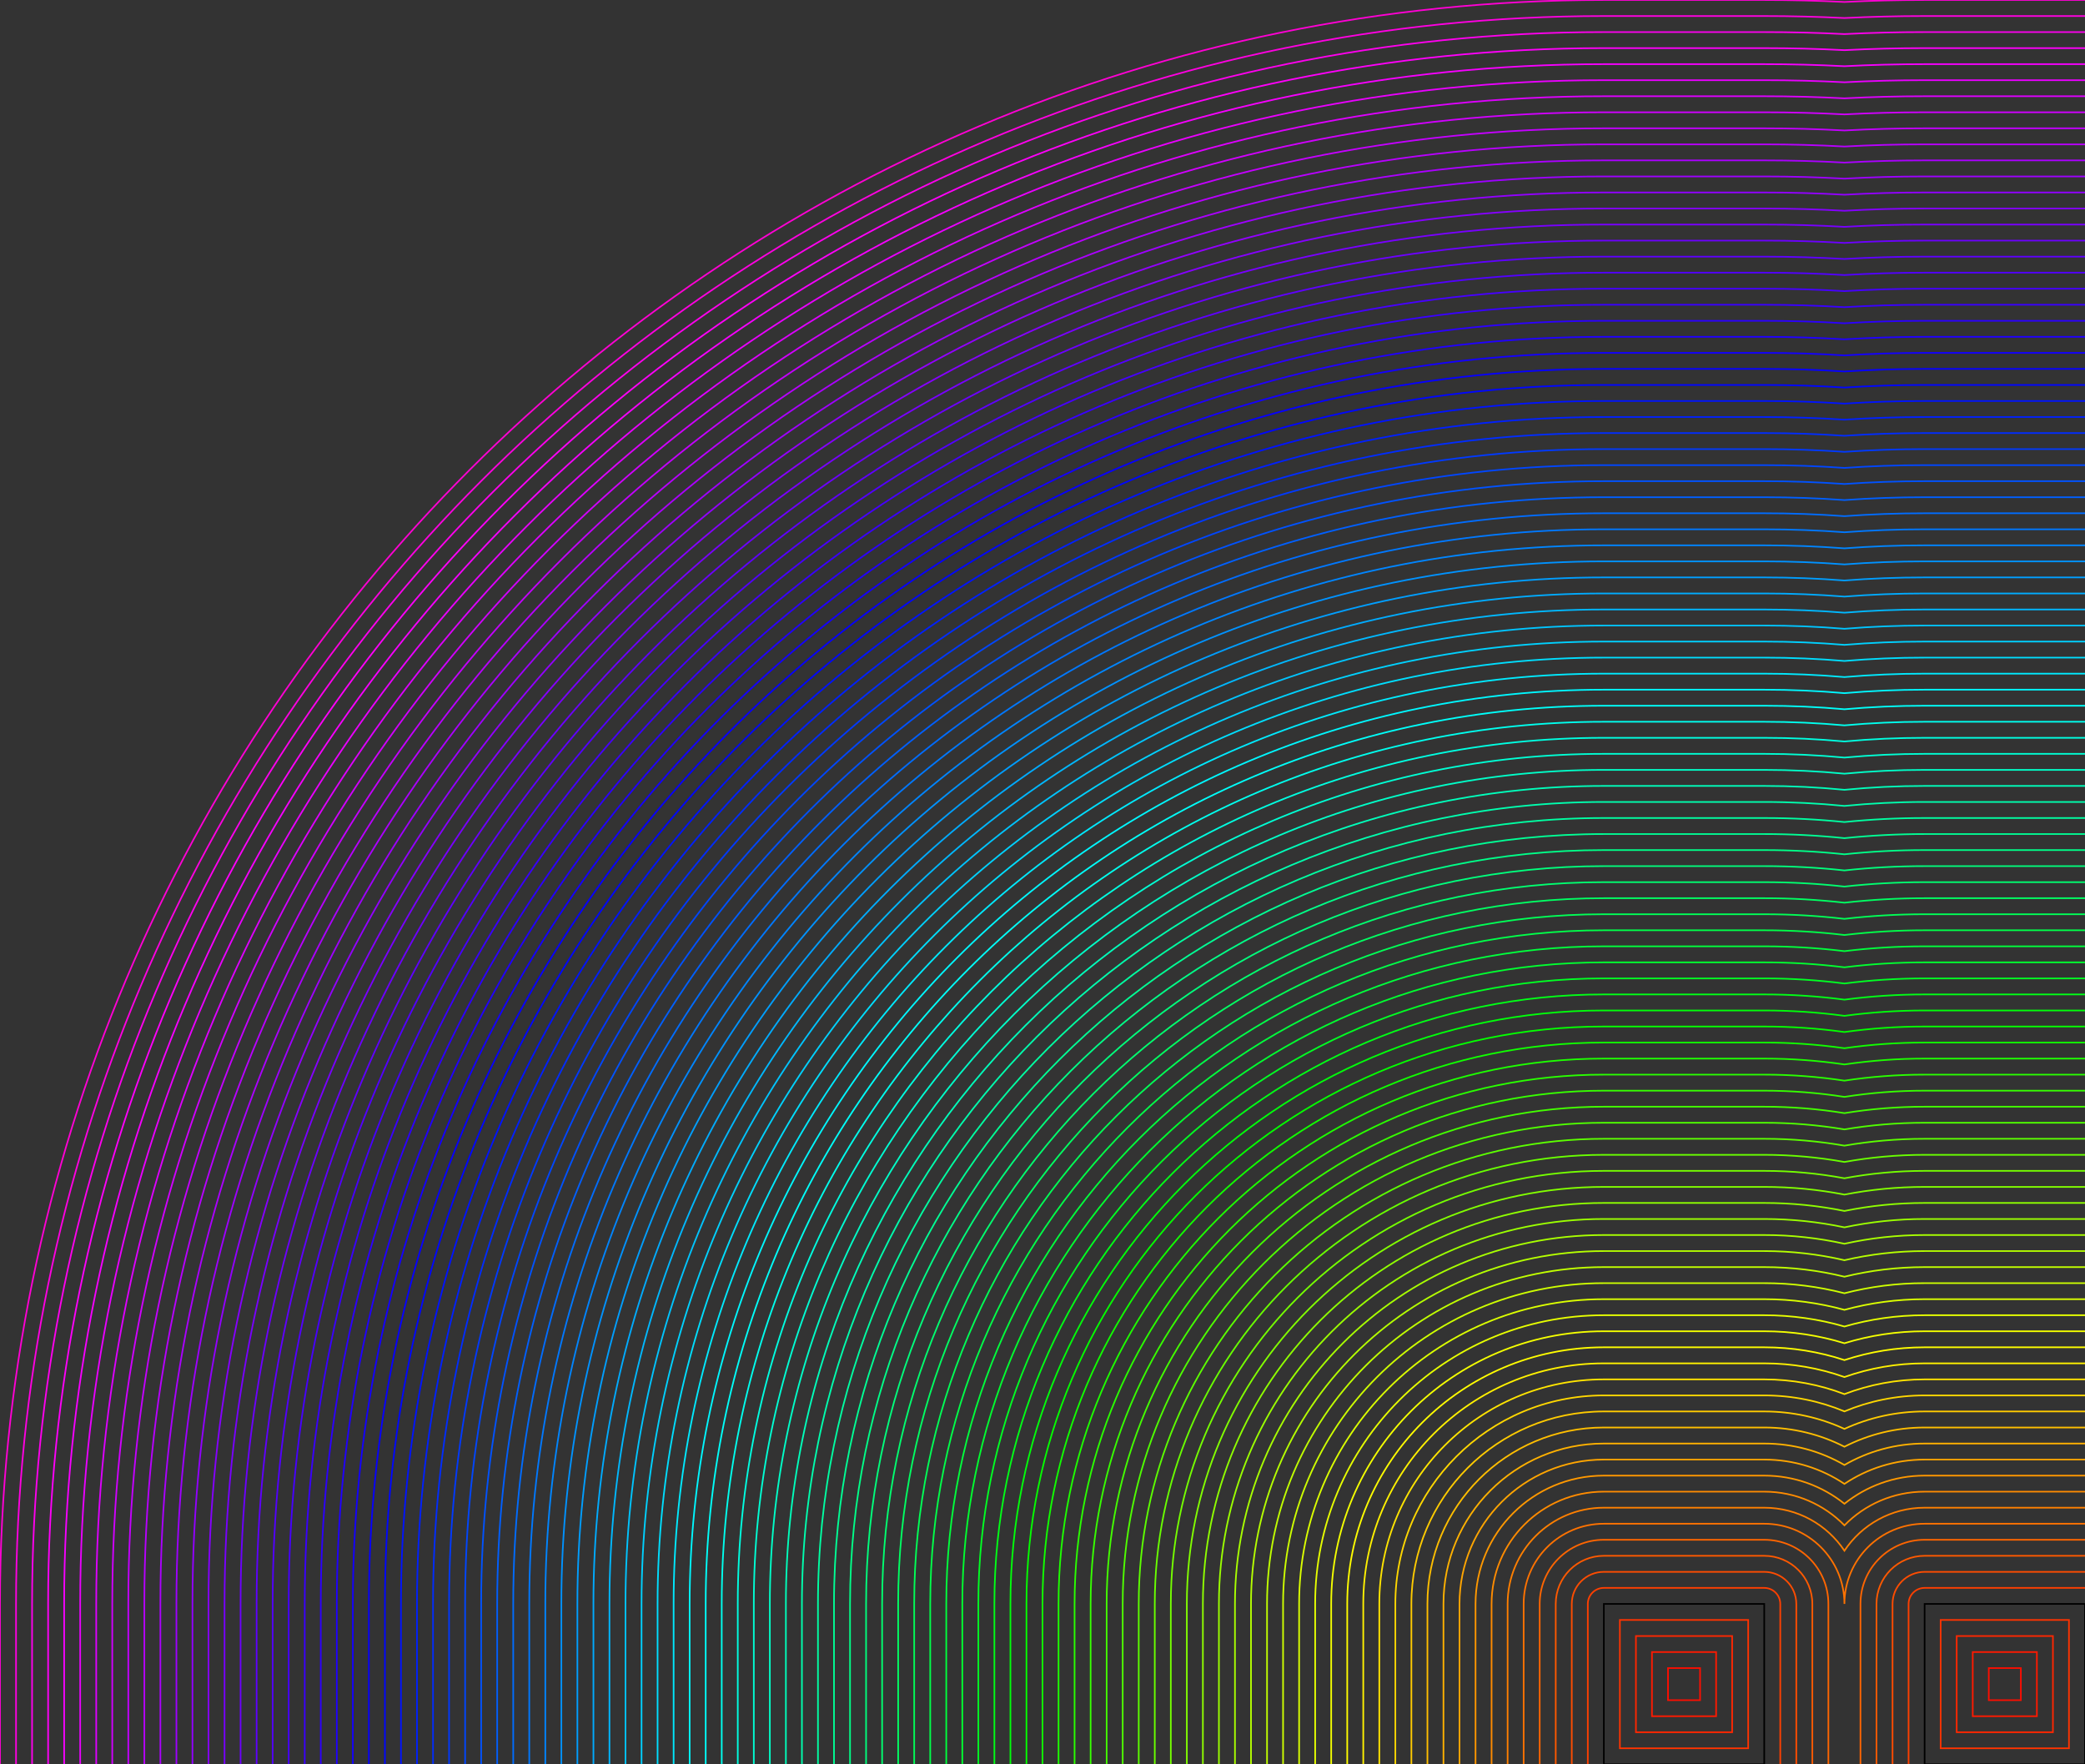 <svg version="1.1" baseProfile="full" viewBox=" -100 -100 130 110 " viewPort=" -100 -100 130 110 " xmlns="http://www.w3.org/2000/svg"> 
<rect x="-100" y="-100" width="130" height="110" fill="#333333" stroke="none"/> 
<path d="M0,0h10v10h-10zM20,0h10v10h-10z" fill="none" fill-rule="nonzero" stroke="#000000" stroke-width="0.1" stroke-linecap="butt" stroke-linejoin="miter" stroke-miterlimit="10" stroke-dasharray="" stroke-dashoffset="0" font-family="none" font-weight="none" font-size="none" text-anchor="none" style="mix-blend-mode: normal"></path>
<path d="M6,4c0,0.667 0,1.333 0,2c-0.667,0 -1.333,0 -2,0c0,-0.667 0,-1.333 0,-2c0.667,0 1.333,0 2,0zM26,4c0,0.667 0,1.333 0,2c-0.667,0 -1.333,0 -2,0c0,-0.667 0,-1.333 0,-2c0.667,0 1.333,0 2,0z" fill="none" fill-rule="nonzero" stroke="#ff0d00" stroke-width="0.1" stroke-linecap="butt" stroke-linejoin="miter" stroke-miterlimit="10" stroke-dasharray="" stroke-dashoffset="0" font-family="none" font-weight="none" font-size="none" text-anchor="none" style="mix-blend-mode: normal"></path>
<path d="M7,3c0,1.333 0,2.667 0,4c-1.333,0 -2.667,0 -4,0c0,-1.333 0,-2.667 0,-4c1.333,0 2.667,0 4,0zM23,3c1.333,0 2.667,0 4,0c0,1.333 0,2.667 0,4c-1.333,0 -2.667,0 -4,0c0,-1.333 0,-2.667 0,-4z" fill="none" fill-rule="nonzero" stroke="#ff1900" stroke-width="0.1" stroke-linecap="butt" stroke-linejoin="miter" stroke-miterlimit="10" stroke-dasharray="" stroke-dashoffset="0" font-family="none" font-weight="none" font-size="none" text-anchor="none" style="mix-blend-mode: normal"></path>
<path d="M8,2c0,2 0,4 0,6c-2,0 -4,0 -6,0c0,-2 0,-4 0,-6c2,0 4,0 6,0zM28,2c0,2 0,4 0,6c-2,0 -4,0 -6,0c0,-2 0,-4 0,-6c2,0 4,0 6,0z" fill="none" fill-rule="nonzero" stroke="#ff2600" stroke-width="0.1" stroke-linecap="butt" stroke-linejoin="miter" stroke-miterlimit="10" stroke-dasharray="" stroke-dashoffset="0" font-family="none" font-weight="none" font-size="none" text-anchor="none" style="mix-blend-mode: normal"></path>
<path d="M1,1c2.667,0 5.333,0 8,0c0,2.667 0,5.333 0,8c-2.667,0 -5.333,0 -8,0c0,-2.667 0,-5.333 0,-8zM21,1c2.667,0 5.333,0 8,0c0,2.667 0,5.333 0,8c-2.667,0 -5.333,0 -8,0c0,-2.667 0,-5.333 0,-8z" fill="none" fill-rule="nonzero" stroke="#ff3300" stroke-width="0.1" stroke-linecap="butt" stroke-linejoin="miter" stroke-miterlimit="10" stroke-dasharray="" stroke-dashoffset="0" font-family="none" font-weight="none" font-size="none" text-anchor="none" style="mix-blend-mode: normal"></path>
<path d="M0,-1c3.333,0 6.667,0 10,0c0.552,0 1,0.448 1,1c0,3.333 0,6.667 0,10c0,0.552 -0.448,1 -1,1c-3.333,0 -6.667,0 -10,0c-0.552,0 -1,-0.448 -1,-1c0,-3.333 0,-6.667 0,-10c0,-0.552 0.448,-1 1,-1zM20,-1c3.333,0 6.667,0 10,0c0.552,0 1,0.448 1,1c0,3.333 0,6.667 0,10c0,0.552 -0.448,1 -1,1c-3.333,0 -6.667,0 -10,0c-0.552,0 -1,-0.448 -1,-1c0,-3.333 0,-6.667 0,-10c0,-0.552 0.448,-1 1,-1z" fill="none" fill-rule="nonzero" stroke="#ff3f00" stroke-width="0.1" stroke-linecap="butt" stroke-linejoin="miter" stroke-miterlimit="10" stroke-dasharray="" stroke-dashoffset="0" font-family="none" font-weight="none" font-size="none" text-anchor="none" style="mix-blend-mode: normal"></path>
<path d="M0,-2c3.333,0 6.667,0 10,0c1.105,0 2,0.895 2,2c0,3.333 0,6.667 0,10c0,1.105 -0.895,2 -2,2c-3.333,0 -6.667,0 -10,0c-1.105,0 -2,-0.895 -2,-2c0,-3.333 0,-6.667 0,-10c0,-1.105 0.895,-2 2,-2zM20,-2c3.333,0 6.667,0 10,0c1.105,0 2,0.895 2,2c0,3.333 0,6.667 0,10c0,1.105 -0.895,2 -2,2c-3.333,0 -6.667,0 -10,0c-1.105,0 -2,-0.895 -2,-2c0,-3.333 0,-6.667 0,-10c0,-1.105 0.895,-2 2,-2z" fill="none" fill-rule="nonzero" stroke="#ff4c00" stroke-width="0.1" stroke-linecap="butt" stroke-linejoin="miter" stroke-miterlimit="10" stroke-dasharray="" stroke-dashoffset="0" font-family="none" font-weight="none" font-size="none" text-anchor="none" style="mix-blend-mode: normal"></path>
<path d="M0,-3c3.333,0 6.667,0 10,0c1.657,0 3,1.343 3,3c0,3.333 0,6.667 0,10c0,1.657 -1.343,3 -3,3c-3.333,0 -6.667,0 -10,0c-1.657,0 -3,-1.343 -3,-3c0,-3.333 0,-6.667 0,-10c0,-1.657 1.343,-3 3,-3zM20,-3c3.333,0 6.667,0 10,0c1.657,0 3,1.343 3,3c0,3.333 0,6.667 0,10c0,1.657 -1.343,3 -3,3c-3.333,0 -6.667,0 -10,0c-1.657,0 -3,-1.343 -3,-3c0,-3.333 0,-6.667 0,-10c0,-1.657 1.343,-3 3,-3z" fill="none" fill-rule="nonzero" stroke="#ff5900" stroke-width="0.1" stroke-linecap="butt" stroke-linejoin="miter" stroke-miterlimit="10" stroke-dasharray="" stroke-dashoffset="0" font-family="none" font-weight="none" font-size="none" text-anchor="none" style="mix-blend-mode: normal"></path>
<path d="M0,-4c3.333,0 6.667,0 10,0c2.209,0 4,1.791 4,4c0,3.333 0,6.667 0,10c0,2.209 -1.791,4 -4,4c-3.333,0 -6.667,0 -10,0c-2.209,0 -4,-1.791 -4,-4c0,-3.333 0,-6.667 0,-10c0,-2.209 1.791,-4 4,-4zM20,-4c3.333,0 6.667,0 10,0c2.209,0 4,1.791 4,4c0,3.333 0,6.667 0,10c0,2.209 -1.791,4 -4,4c-3.333,0 -6.667,0 -10,0c-2.209,0 -4,-1.791 -4,-4c0,-3.333 0,-6.667 0,-10c0,-2.209 1.791,-4 4,-4z" fill="none" fill-rule="nonzero" stroke="#ff6500" stroke-width="0.1" stroke-linecap="butt" stroke-linejoin="miter" stroke-miterlimit="10" stroke-dasharray="" stroke-dashoffset="0" font-family="none" font-weight="none" font-size="none" text-anchor="none" style="mix-blend-mode: normal"></path>
<path d="M0,-5c3.333,0 6.667,0 10,0c2.761,0 5,2.239 5,5c0,-2.761 2.239,-5 5,-5c3.333,0 6.667,0 10,0c2.761,0 5,2.239 5,5c0,3.333 0,6.667 0,10c0,2.761 -2.239,5 -5,5c-3.333,0 -6.667,0 -10,0c-2.761,0 -5,-2.239 -5,-5c0,2.761 -2.239,5 -5,5c-3.333,0 -6.667,0 -10,0c-2.761,0 -5,-2.239 -5,-5c0,-3.333 0,-6.667 0,-10c0,-2.761 2.239,-5 5,-5z" fill="none" fill-rule="nonzero" stroke="#ff7200" stroke-width="0.1" stroke-linecap="butt" stroke-linejoin="miter" stroke-miterlimit="10" stroke-dasharray="" stroke-dashoffset="0" font-family="none" font-weight="none" font-size="none" text-anchor="none" style="mix-blend-mode: normal"></path>
<path d="M0,-6c3.333,0 6.667,0 10,0c2.087,0 3.925,1.066 5,2.682c1.075,-1.617 2.913,-2.682 5,-2.682c3.333,0 6.667,0 10,0c3.314,0 6,2.686 6,6c0,3.333 0,6.667 0,10c0,3.314 -2.686,6 -6,6c-3.333,0 -6.667,0 -10,0c-2.087,0 -3.925,-1.066 -5,-2.682c-1.075,1.617 -2.913,2.682 -5,2.682c-3.333,0 -6.667,0 -10,0c-3.314,0 -6,-2.686 -6,-6c0,-3.333 0,-6.667 0,-10c0,-3.314 2.686,-6 6,-6z" fill="none" fill-rule="nonzero" stroke="#ff7f00" stroke-width="0.1" stroke-linecap="butt" stroke-linejoin="miter" stroke-miterlimit="10" stroke-dasharray="" stroke-dashoffset="0" font-family="none" font-weight="none" font-size="none" text-anchor="none" style="mix-blend-mode: normal"></path>
<path d="M0,-7c3.333,0 6.667,0 10,0c1.959,0 3.729,0.804 5,2.101c1.271,-1.297 3.041,-2.101 5,-2.101c3.333,0 6.667,0 10,0c3.866,0 7,3.134 7,7c0,3.333 0,6.667 0,10c0,3.866 -3.134,7 -7,7c-3.333,0 -6.667,0 -10,0c-1.959,0 -3.729,-0.804 -5,-2.101c-1.271,1.297 -3.041,2.101 -5,2.101c-3.333,0 -6.667,0 -10,0c-3.866,0 -7,-3.134 -7,-7c0,-3.333 0,-6.667 0,-10c0,-3.866 3.134,-7 7,-7z" fill="none" fill-rule="nonzero" stroke="#ff8b00" stroke-width="0.1" stroke-linecap="butt" stroke-linejoin="miter" stroke-miterlimit="10" stroke-dasharray="" stroke-dashoffset="0" font-family="none" font-weight="none" font-size="none" text-anchor="none" style="mix-blend-mode: normal"></path>
<path d="M0,-8c3.333,0 6.667,0 10,0c1.892,0 3.63,0.657 5,1.755c1.37,-1.098 3.108,-1.755 5,-1.755c3.333,0 6.667,0 10,0c4.418,0 8,3.582 8,8c0,3.333 0,6.667 0,10c0,4.418 -3.582,8 -8,8c-3.333,0 -6.667,0 -10,0c-1.892,0 -3.63,-0.657 -5,-1.755c-1.37,1.098 -3.108,1.755 -5,1.755c-3.333,0 -6.667,0 -10,0c-4.418,0 -8,-3.582 -8,-8c0,-3.333 0,-6.667 0,-10c0,-4.418 3.582,-8 8,-8z" fill="none" fill-rule="nonzero" stroke="#ff9800" stroke-width="0.1" stroke-linecap="butt" stroke-linejoin="miter" stroke-miterlimit="10" stroke-dasharray="" stroke-dashoffset="0" font-family="none" font-weight="none" font-size="none" text-anchor="none" style="mix-blend-mode: normal"></path>
<path d="M0,-9c3.333,0 6.667,0 10,0c1.85,0 3.57,0.558 5,1.516c1.43,-0.957 3.15,-1.516 5,-1.516c3.333,0 6.667,0 10,0c4.971,0 9,4.029 9,9c0,3.333 0,6.667 0,10c0,4.971 -4.029,9 -9,9c-3.333,0 -6.667,0 -10,0c-1.85,0 -3.57,-0.558 -5,-1.516c-1.43,0.957 -3.15,1.516 -5,1.516c-3.333,0 -6.667,0 -10,0c-4.971,0 -9,-4.029 -9,-9c0,-3.333 0,-6.667 0,-10c0,-4.971 4.029,-9 9,-9z" fill="none" fill-rule="nonzero" stroke="#ffa500" stroke-width="0.1" stroke-linecap="butt" stroke-linejoin="miter" stroke-miterlimit="10" stroke-dasharray="" stroke-dashoffset="0" font-family="none" font-weight="none" font-size="none" text-anchor="none" style="mix-blend-mode: normal"></path>
<path d="M0,-10c3.333,0 6.667,0 10,0c1.821,0 3.529,0.487 5,1.338c1.471,-0.851 3.179,-1.338 5,-1.338c3.333,0 6.667,0 10,0c5.523,0 10,4.477 10,10c0,3.333 0,6.667 0,10c0,5.523 -4.477,10 -10,10c-3.333,0 -6.667,0 -10,0c-1.821,0 -3.529,-0.487 -5,-1.338c-1.471,0.851 -3.179,1.338 -5,1.338c-3.333,0 -6.667,0 -10,0c-5.523,0 -10,-4.477 -10,-10c0,-3.333 0,-6.667 0,-10c0,-5.523 4.477,-10 10,-10z" fill="none" fill-rule="nonzero" stroke="#ffb100" stroke-width="0.1" stroke-linecap="butt" stroke-linejoin="miter" stroke-miterlimit="10" stroke-dasharray="" stroke-dashoffset="0" font-family="none" font-weight="none" font-size="none" text-anchor="none" style="mix-blend-mode: normal"></path>
<path d="M0,-11c3.333,0 6.667,0 10,0c1.8,0 3.5,0.433 5,1.199c1.5,-0.767 3.2,-1.199 5,-1.199c3.333,0 6.667,0 10,0c6.075,0 11,4.925 11,11c0,3.333 0,6.667 0,10c0,6.075 -4.925,11 -11,11c-3.333,0 -6.667,0 -10,0c-1.8,0 -3.5,-0.433 -5,-1.199c-1.5,0.767 -3.2,1.199 -5,1.199c-3.333,0 -6.667,0 -10,0c-6.075,0 -11,-4.925 -11,-11c0,-3.333 0,-6.667 0,-10c0,-6.075 4.925,-11 11,-11z" fill="none" fill-rule="nonzero" stroke="#ffbe00" stroke-width="0.1" stroke-linecap="butt" stroke-linejoin="miter" stroke-miterlimit="10" stroke-dasharray="" stroke-dashoffset="0" font-family="none" font-weight="none" font-size="none" text-anchor="none" style="mix-blend-mode: normal"></path>
<path d="M0,-12c3.333,0 6.667,0 10,0c1.784,0 3.478,0.389 5,1.088c1.522,-0.699 3.216,-1.088 5,-1.088c3.333,0 6.667,0 10,0c6.627,0 12,5.373 12,12c0,3.333 0,6.667 0,10c0,6.627 -5.373,12 -12,12c-3.333,0 -6.667,0 -10,0c-1.784,0 -3.478,-0.389 -5,-1.088c-1.522,0.699 -3.216,1.088 -5,1.088c-3.333,0 -6.667,0 -10,0c-6.627,0 -12,-5.373 -12,-12c0,-3.333 0,-6.667 0,-10c0,-6.627 5.373,-12 12,-12z" fill="none" fill-rule="nonzero" stroke="#ffcb00" stroke-width="0.1" stroke-linecap="butt" stroke-linejoin="miter" stroke-miterlimit="10" stroke-dasharray="" stroke-dashoffset="0" font-family="none" font-weight="none" font-size="none" text-anchor="none" style="mix-blend-mode: normal"></path>
<path d="M0,-13c3.333,0 6.667,0 10,0c1.772,0 3.461,0.354 5,0.996c1.539,-0.642 3.228,-0.996 5,-0.996c3.333,0 6.667,0 10,0c7.18,0 13,5.82 13,13c0,3.333 0,6.667 0,10c0,7.18 -5.82,13 -13,13c-3.333,0 -6.667,0 -10,0c-1.772,0 -3.461,-0.354 -5,-0.996c-1.539,0.642 -3.228,0.996 -5,0.996c-3.333,0 -6.667,0 -10,0c-7.18,0 -13,-5.82 -13,-13c0,-3.333 0,-6.667 0,-10c0,-7.18 5.82,-13 13,-13z" fill="none" fill-rule="nonzero" stroke="#ffd700" stroke-width="0.1" stroke-linecap="butt" stroke-linejoin="miter" stroke-miterlimit="10" stroke-dasharray="" stroke-dashoffset="0" font-family="none" font-weight="none" font-size="none" text-anchor="none" style="mix-blend-mode: normal"></path>
<path d="M0,-14c3.333,0 6.667,0 10,0c1.762,0 3.447,0.325 5,0.919c1.553,-0.594 3.238,-0.919 5,-0.919c3.333,0 6.667,0 10,0c7.732,0 14,6.268 14,14c0,3.333 0,6.667 0,10c0,7.732 -6.268,14 -14,14c-3.333,0 -6.667,0 -10,0c-1.762,0 -3.447,-0.325 -5,-0.919c-1.553,0.594 -3.238,0.919 -5,0.919c-3.333,0 -6.667,0 -10,0c-7.732,0 -14,-6.268 -14,-14c0,-3.333 0,-6.667 0,-10c0,-7.732 6.268,-14 14,-14z" fill="none" fill-rule="nonzero" stroke="#ffe400" stroke-width="0.1" stroke-linecap="butt" stroke-linejoin="miter" stroke-miterlimit="10" stroke-dasharray="" stroke-dashoffset="0" font-family="none" font-weight="none" font-size="none" text-anchor="none" style="mix-blend-mode: normal"></path>
<path d="M0,-15c3.333,0 6.667,0 10,0c1.753,0 3.436,0.301 5,0.854c1.564,-0.553 3.247,-0.854 5,-0.854c3.333,0 6.667,0 10,0c8.284,0 15,6.716 15,15c0,3.333 0,6.667 0,10c0,8.284 -6.716,15 -15,15c-3.333,0 -6.667,0 -10,0c-1.753,0 -3.436,-0.301 -5,-0.854c-1.564,0.553 -3.247,0.854 -5,0.854c-3.333,0 -6.667,0 -10,0c-8.284,0 -15,-6.716 -15,-15c0,-3.333 0,-6.667 0,-10c0,-8.284 6.716,-15 15,-15z" fill="none" fill-rule="nonzero" stroke="#fff100" stroke-width="0.1" stroke-linecap="butt" stroke-linejoin="miter" stroke-miterlimit="10" stroke-dasharray="" stroke-dashoffset="0" font-family="none" font-weight="none" font-size="none" text-anchor="none" style="mix-blend-mode: normal"></path>
<path d="M0,-16c3.333,0 6.667,0 10,0c1.746,0 3.427,0.28 5,0.797c1.573,-0.517 3.254,-0.797 5,-0.797c3.333,0 6.667,0 10,0c8.837,0 16,7.163 16,16c0,3.333 0,6.667 0,10c0,8.837 -7.163,16 -16,16c-3.333,0 -6.667,0 -10,0c-1.746,0 -3.427,-0.28 -5,-0.797c-1.573,0.517 -3.254,0.797 -5,0.797c-3.333,0 -6.667,0 -10,0c-8.837,0 -16,-7.163 -16,-16c0,-3.333 0,-6.667 0,-10c0,-8.837 7.163,-16 16,-16z" fill="none" fill-rule="nonzero" stroke="#fffd00" stroke-width="0.1" stroke-linecap="butt" stroke-linejoin="miter" stroke-miterlimit="10" stroke-dasharray="" stroke-dashoffset="0" font-family="none" font-weight="none" font-size="none" text-anchor="none" style="mix-blend-mode: normal"></path>
<path d="M0,-17c3.333,0 6.667,0 10,0c1.74,0 3.419,0.261 5,0.747c1.581,-0.486 3.26,-0.747 5,-0.747c3.333,0 6.667,0 10,0c9.389,0 17,7.611 17,17c0,3.333 0,6.667 0,10c0,9.389 -7.611,17 -17,17c-3.333,0 -6.667,0 -10,0c-1.74,0 -3.419,-0.261 -5,-0.747c-1.581,0.486 -3.26,0.747 -5,0.747c-3.333,0 -6.667,0 -10,0c-9.389,0 -17,-7.611 -17,-17c0,-3.333 0,-6.667 0,-10c0,-9.389 7.611,-17 17,-17z" fill="none" fill-rule="nonzero" stroke="#f4ff00" stroke-width="0.1" stroke-linecap="butt" stroke-linejoin="miter" stroke-miterlimit="10" stroke-dasharray="" stroke-dashoffset="0" font-family="none" font-weight="none" font-size="none" text-anchor="none" style="mix-blend-mode: normal"></path>
<path d="M0,-18c3.333,0 6.667,0 10,0c1.735,0 3.413,0.245 5,0.704c1.587,-0.458 3.265,-0.704 5,-0.704c3.333,0 6.667,0 10,0c9.941,0 18,8.059 18,18c0,3.333 0,6.667 0,10c0,9.941 -8.059,18 -18,18c-3.333,0 -6.667,0 -10,0c-1.735,0 -3.413,-0.245 -5,-0.704c-1.587,0.458 -3.265,0.704 -5,0.704c-3.333,0 -6.667,0 -10,0c-9.941,0 -18,-8.059 -18,-18c0,-3.333 0,-6.667 0,-10c0,-9.941 8.059,-18 18,-18z" fill="none" fill-rule="nonzero" stroke="#e7ff00" stroke-width="0.1" stroke-linecap="butt" stroke-linejoin="miter" stroke-miterlimit="10" stroke-dasharray="" stroke-dashoffset="0" font-family="none" font-weight="none" font-size="none" text-anchor="none" style="mix-blend-mode: normal"></path>
<path d="M0,-19c3.333,0 6.667,0 10,0c1.73,0 3.407,0.231 5,0.665c1.593,-0.433 3.27,-0.665 5,-0.665c3.333,0 6.667,0 10,0c10.493,0 19,8.507 19,19c0,3.333 0,6.667 0,10c0,10.493 -8.507,19 -19,19c-3.333,0 -6.667,0 -10,0c-1.73,0 -3.407,-0.231 -5,-0.665c-1.593,0.433 -3.27,0.665 -5,0.665c-3.333,0 -6.667,0 -10,0c-10.493,0 -19,-8.507 -19,-19c0,-3.333 0,-6.667 0,-10c0,-10.493 8.507,-19 19,-19z" fill="none" fill-rule="nonzero" stroke="#dbff00" stroke-width="0.1" stroke-linecap="butt" stroke-linejoin="miter" stroke-miterlimit="10" stroke-dasharray="" stroke-dashoffset="0" font-family="none" font-weight="none" font-size="none" text-anchor="none" style="mix-blend-mode: normal"></path>
<path d="M0,-20c3.333,0 6.667,0 10,0c1.726,0 3.402,0.219 5,0.63c1.598,-0.411 3.273,-0.63 5,-0.63c3.333,0 6.667,0 10,0c11.046,0 20,8.954 20,20c0,3.333 0,6.667 0,10c0,11.046 -8.954,20 -20,20c-3.333,0 -6.667,0 -10,0c-1.726,0 -3.402,-0.219 -5,-0.63c-1.598,0.411 -3.273,0.63 -5,0.63c-3.333,0 -6.667,0 -10,0c-11.046,0 -20,-8.954 -20,-20c0,-3.333 0,-6.667 0,-10c0,-11.046 8.954,-20 20,-20z" fill="none" fill-rule="nonzero" stroke="#ceff00" stroke-width="0.1" stroke-linecap="butt" stroke-linejoin="miter" stroke-miterlimit="10" stroke-dasharray="" stroke-dashoffset="0" font-family="none" font-weight="none" font-size="none" text-anchor="none" style="mix-blend-mode: normal"></path>
<path d="M0,-21c3.333,0 6.667,0 10,0c1.723,0 3.398,0.208 5,0.599c1.602,-0.391 3.277,-0.599 5,-0.599c3.333,0 6.667,0 10,0c11.598,0 21,9.402 21,21c0,3.333 0,6.667 0,10c0,11.598 -9.402,21 -21,21c-3.333,0 -6.667,0 -10,0c-1.723,0 -3.398,-0.208 -5,-0.599c-1.602,0.391 -3.277,0.599 -5,0.599c-3.333,0 -6.667,0 -10,0c-11.598,0 -21,-9.402 -21,-21c0,-3.333 0,-6.667 0,-10c0,-11.598 9.402,-21 21,-21z" fill="none" fill-rule="nonzero" stroke="#c1ff00" stroke-width="0.1" stroke-linecap="butt" stroke-linejoin="miter" stroke-miterlimit="10" stroke-dasharray="" stroke-dashoffset="0" font-family="none" font-weight="none" font-size="none" text-anchor="none" style="mix-blend-mode: normal"></path>
<path d="M0,-22c3.333,0 6.667,0 10,0c1.72,0 3.394,0.197 5,0.571c1.606,-0.373 3.28,-0.571 5,-0.571c3.333,0 6.667,0 10,0c12.15,0 22,9.85 22,22c0,3.333 0,6.667 0,10c0,12.15 -9.85,22 -22,22c-3.333,0 -6.667,0 -10,0c-1.72,0 -3.394,-0.197 -5,-0.571c-1.606,0.373 -3.28,0.571 -5,0.571c-3.333,0 -6.667,0 -10,0c-12.15,0 -22,-9.85 -22,-22c0,-3.333 0,-6.667 0,-10c0,-12.15 9.85,-22 22,-22z" fill="none" fill-rule="nonzero" stroke="#b5ff00" stroke-width="0.1" stroke-linecap="butt" stroke-linejoin="miter" stroke-miterlimit="10" stroke-dasharray="" stroke-dashoffset="0" font-family="none" font-weight="none" font-size="none" text-anchor="none" style="mix-blend-mode: normal"></path>
<path d="M0,-23c3.333,0 6.667,0 10,0c1.717,0 3.39,0.188 5,0.545c1.61,-0.357 3.283,-0.545 5,-0.545c3.333,0 6.667,0 10,0c12.703,0 23,10.297 23,23c0,3.333 0,6.667 0,10c0,12.703 -10.297,23 -23,23c-3.333,0 -6.667,0 -10,0c-1.717,0 -3.39,-0.188 -5,-0.545c-1.61,0.357 -3.283,0.545 -5,0.545c-3.333,0 -6.667,0 -10,0c-12.703,0 -23,-10.297 -23,-23c0,-3.333 0,-6.667 0,-10c0,-12.703 10.297,-23 23,-23z" fill="none" fill-rule="nonzero" stroke="#a8ff00" stroke-width="0.1" stroke-linecap="butt" stroke-linejoin="miter" stroke-miterlimit="10" stroke-dasharray="" stroke-dashoffset="0" font-family="none" font-weight="none" font-size="none" text-anchor="none" style="mix-blend-mode: normal"></path>
<path d="M0,-24c3.333,0 6.667,0 10,0c1.715,0 3.387,0.18 5,0.522c1.613,-0.342 3.285,-0.522 5,-0.522c3.333,0 6.667,0 10,0c13.255,0 24,10.745 24,24c0,3.333 0,6.667 0,10c0,13.255 -10.745,24 -24,24c-3.333,0 -6.667,0 -10,0c-1.715,0 -3.387,-0.18 -5,-0.522c-1.613,0.342 -3.285,0.522 -5,0.522c-3.333,0 -6.667,0 -10,0c-13.255,0 -24,-10.745 -24,-24c0,-3.333 0,-6.667 0,-10c0,-13.255 10.745,-24 24,-24z" fill="none" fill-rule="nonzero" stroke="#9bff00" stroke-width="0.1" stroke-linecap="butt" stroke-linejoin="miter" stroke-miterlimit="10" stroke-dasharray="" stroke-dashoffset="0" font-family="none" font-weight="none" font-size="none" text-anchor="none" style="mix-blend-mode: normal"></path>
<path d="M0,-25c3.333,0 6.667,0 10,0c1.712,0 3.384,0.172 5,0.5c1.616,-0.328 3.288,-0.5 5,-0.5c3.333,0 6.667,0 10,0c13.807,0 25,11.193 25,25c0,3.333 0,6.667 0,10c0,13.807 -11.193,25 -25,25c-3.333,0 -6.667,0 -10,0c-1.712,0 -3.384,-0.172 -5,-0.5c-1.616,0.328 -3.288,0.5 -5,0.5c-3.333,0 -6.667,0 -10,0c-13.807,0 -25,-11.193 -25,-25c0,-3.333 0,-6.667 0,-10c0,-13.807 11.193,-25 25,-25z" fill="none" fill-rule="nonzero" stroke="#8fff00" stroke-width="0.1" stroke-linecap="butt" stroke-linejoin="miter" stroke-miterlimit="10" stroke-dasharray="" stroke-dashoffset="0" font-family="none" font-weight="none" font-size="none" text-anchor="none" style="mix-blend-mode: normal"></path>
<path d="M0,-26c3.333,0 6.667,0 10,0c1.71,0 3.382,0.165 5,0.48c1.618,-0.315 3.29,-0.48 5,-0.48c3.333,0 6.667,0 10,0c14.359,0 26,11.641 26,26c0,3.333 0,6.667 0,10c0,14.359 -11.641,26 -26,26c-3.333,0 -6.667,0 -10,0c-1.71,0 -3.382,-0.165 -5,-0.48c-1.618,0.315 -3.29,0.48 -5,0.48c-3.333,0 -6.667,0 -10,0c-14.359,0 -26,-11.641 -26,-26c0,-3.333 0,-6.667 0,-10c0,-14.359 11.641,-26 26,-26z" fill="none" fill-rule="nonzero" stroke="#82ff00" stroke-width="0.1" stroke-linecap="butt" stroke-linejoin="miter" stroke-miterlimit="10" stroke-dasharray="" stroke-dashoffset="0" font-family="none" font-weight="none" font-size="none" text-anchor="none" style="mix-blend-mode: normal"></path>
<path d="M0,-27c3.333,0 6.667,0 10,0c1.708,0 3.38,0.159 5,0.462c1.62,-0.303 3.292,-0.462 5,-0.462c3.333,0 6.667,0 10,0c14.912,0 27,12.088 27,27c0,3.333 0,6.667 0,10c0,14.912 -12.088,27 -27,27c-3.333,0 -6.667,0 -10,0c-1.708,0 -3.38,-0.159 -5,-0.462c-1.62,0.303 -3.292,0.462 -5,0.462c-3.333,0 -6.667,0 -10,0c-14.912,0 -27,-12.088 -27,-27c0,-3.333 0,-6.667 0,-10c0,-14.912 12.088,-27 27,-27z" fill="none" fill-rule="nonzero" stroke="#75ff00" stroke-width="0.1" stroke-linecap="butt" stroke-linejoin="miter" stroke-miterlimit="10" stroke-dasharray="" stroke-dashoffset="0" font-family="none" font-weight="none" font-size="none" text-anchor="none" style="mix-blend-mode: normal"></path>
<path d="M0,-28c3.333,0 6.667,0 10,0c1.707,0 3.378,0.153 5,0.445c1.622,-0.292 3.293,-0.445 5,-0.445c3.333,0 6.667,0 10,0c15.464,0 28,12.536 28,28c0,3.333 0,6.667 0,10c0,15.464 -12.536,28 -28,28c-3.333,0 -6.667,0 -10,0c-1.707,0 -3.378,-0.153 -5,-0.445c-1.622,0.292 -3.293,0.445 -5,0.445c-3.333,0 -6.667,0 -10,0c-15.464,0 -28,-12.536 -28,-28c0,-3.333 0,-6.667 0,-10c0,-15.464 12.536,-28 28,-28z" fill="none" fill-rule="nonzero" stroke="#69ff00" stroke-width="0.1" stroke-linecap="butt" stroke-linejoin="miter" stroke-miterlimit="10" stroke-dasharray="" stroke-dashoffset="0" font-family="none" font-weight="none" font-size="none" text-anchor="none" style="mix-blend-mode: normal"></path>
<path d="M0,-29c3.333,0 6.667,0 10,0c1.705,0 3.376,0.147 5,0.429c1.624,-0.282 3.295,-0.429 5,-0.429c3.333,0 6.667,0 10,0c16.016,0 29,12.984 29,29c0,3.333 0,6.667 0,10c0,16.016 -12.984,29 -29,29c-3.333,0 -6.667,0 -10,0c-1.705,0 -3.376,-0.147 -5,-0.429c-1.624,0.282 -3.295,0.429 -5,0.429c-3.333,0 -6.667,0 -10,0c-16.016,0 -29,-12.984 -29,-29c0,-3.333 0,-6.667 0,-10c0,-16.016 12.984,-29 29,-29z" fill="none" fill-rule="nonzero" stroke="#5cff00" stroke-width="0.1" stroke-linecap="butt" stroke-linejoin="miter" stroke-miterlimit="10" stroke-dasharray="" stroke-dashoffset="0" font-family="none" font-weight="none" font-size="none" text-anchor="none" style="mix-blend-mode: normal"></path>
<path d="M0,-30c3.333,0 6.667,0 10,0c1.704,0 3.374,0.142 5,0.415c1.626,-0.273 3.296,-0.415 5,-0.415c3.333,0 6.667,0 10,0c16.569,0 30,13.431 30,30c0,3.333 0,6.667 0,10c0,16.569 -13.431,30 -30,30c-3.333,0 -6.667,0 -10,0c-1.704,0 -3.374,-0.142 -5,-0.415c-1.626,0.273 -3.296,0.415 -5,0.415c-3.333,0 -6.667,0 -10,0c-16.569,0 -30,-13.431 -30,-30c0,-3.333 0,-6.667 0,-10c0,-16.569 13.431,-30 30,-30z" fill="none" fill-rule="nonzero" stroke="#4fff00" stroke-width="0.1" stroke-linecap="butt" stroke-linejoin="miter" stroke-miterlimit="10" stroke-dasharray="" stroke-dashoffset="0" font-family="none" font-weight="none" font-size="none" text-anchor="none" style="mix-blend-mode: normal"></path>
<path d="M0,-31c3.333,0 6.667,0 10,0c1.702,0 3.372,0.137 5,0.401c1.628,-0.264 3.298,-0.401 5,-0.401c3.333,0 6.667,0 10,0c17.121,0 31,13.879 31,31c0,3.333 0,6.667 0,10c0,17.121 -13.879,31 -31,31c-3.333,0 -6.667,0 -10,0c-1.702,0 -3.372,-0.137 -5,-0.401c-1.628,0.264 -3.298,0.401 -5,0.401c-3.333,0 -6.667,0 -10,0c-17.121,0 -31,-13.879 -31,-31c0,-3.333 0,-6.667 0,-10c0,-17.121 13.879,-31 31,-31z" fill="none" fill-rule="nonzero" stroke="#43ff00" stroke-width="0.1" stroke-linecap="butt" stroke-linejoin="miter" stroke-miterlimit="10" stroke-dasharray="" stroke-dashoffset="0" font-family="none" font-weight="none" font-size="none" text-anchor="none" style="mix-blend-mode: normal"></path>
<path d="M0,-32c3.333,0 6.667,0 10,0c1.701,0 3.371,0.133 5,0.388c1.629,-0.256 3.299,-0.388 5,-0.388c3.333,0 6.667,0 10,0c17.673,0 32,14.327 32,32c0,3.333 0,6.667 0,10c0,17.673 -14.327,32 -32,32c-3.333,0 -6.667,0 -10,0c-1.701,0 -3.371,-0.133 -5,-0.388c-1.629,0.256 -3.299,0.388 -5,0.388c-3.333,0 -6.667,0 -10,0c-17.673,0 -32,-14.327 -32,-32c0,-3.333 0,-6.667 0,-10c0,-17.673 14.327,-32 32,-32z" fill="none" fill-rule="nonzero" stroke="#36ff00" stroke-width="0.1" stroke-linecap="butt" stroke-linejoin="miter" stroke-miterlimit="10" stroke-dasharray="" stroke-dashoffset="0" font-family="none" font-weight="none" font-size="none" text-anchor="none" style="mix-blend-mode: normal"></path>
<path d="M0,-33c3.333,0 6.667,0 10,0c1.7,0 3.369,0.129 5,0.376c1.631,-0.248 3.3,-0.376 5,-0.376c3.333,0 6.667,0 10,0c18.225,0 33,14.775 33,33c0,3.333 0,6.667 0,10c0,18.225 -14.775,33 -33,33c-3.333,0 -6.667,0 -10,0c-1.7,0 -3.369,-0.129 -5,-0.376c-1.631,0.248 -3.3,0.376 -5,0.376c-3.333,0 -6.667,0 -10,0c-18.225,0 -33,-14.775 -33,-33c0,-3.333 0,-6.667 0,-10c0,-18.225 14.775,-33 33,-33z" fill="none" fill-rule="nonzero" stroke="#29ff00" stroke-width="0.1" stroke-linecap="butt" stroke-linejoin="miter" stroke-miterlimit="10" stroke-dasharray="" stroke-dashoffset="0" font-family="none" font-weight="none" font-size="none" text-anchor="none" style="mix-blend-mode: normal"></path>
<path d="M0,-34c3.333,0 6.667,0 10,0c1.699,0 3.368,0.125 5,0.365c1.632,-0.24 3.301,-0.365 5,-0.365c3.333,0 6.667,0 10,0c18.778,0 34,15.222 34,34c0,3.333 0,6.667 0,10c0,18.778 -15.222,34 -34,34c-3.333,0 -6.667,0 -10,0c-1.699,0 -3.368,-0.125 -5,-0.365c-1.632,0.24 -3.301,0.365 -5,0.365c-3.333,0 -6.667,0 -10,0c-18.778,0 -34,-15.222 -34,-34c0,-3.333 0,-6.667 0,-10c0,-18.778 15.222,-34 34,-34z" fill="none" fill-rule="nonzero" stroke="#1dff00" stroke-width="0.1" stroke-linecap="butt" stroke-linejoin="miter" stroke-miterlimit="10" stroke-dasharray="" stroke-dashoffset="0" font-family="none" font-weight="none" font-size="none" text-anchor="none" style="mix-blend-mode: normal"></path>
<path d="M0,-35c3.333,0 6.667,0 10,0c1.698,0 3.367,0.121 5,0.354c1.633,-0.234 3.302,-0.354 5,-0.354c3.333,0 6.667,0 10,0c19.33,0 35,15.67 35,35c0,3.333 0,6.667 0,10c0,19.33 -15.67,35 -35,35c-3.333,0 -6.667,0 -10,0c-1.698,0 -3.367,-0.121 -5,-0.354c-1.633,0.234 -3.302,0.354 -5,0.354c-3.333,0 -6.667,0 -10,0c-19.33,0 -35,-15.67 -35,-35c0,-3.333 0,-6.667 0,-10c0,-19.33 15.67,-35 35,-35z" fill="none" fill-rule="nonzero" stroke="#10ff00" stroke-width="0.1" stroke-linecap="butt" stroke-linejoin="miter" stroke-miterlimit="10" stroke-dasharray="" stroke-dashoffset="0" font-family="none" font-weight="none" font-size="none" text-anchor="none" style="mix-blend-mode: normal"></path>
<path d="M0,-36c3.333,0 6.667,0 10,0c1.697,0 3.366,0.117 5,0.344c1.634,-0.227 3.303,-0.344 5,-0.344c3.333,0 6.667,0 10,0c19.882,0 36,16.118 36,36c0,3.333 0,6.667 0,10c0,19.882 -16.118,36 -36,36c-3.333,0 -6.667,0 -10,0c-1.697,0 -3.366,-0.117 -5,-0.344c-1.634,0.227 -3.303,0.344 -5,0.344c-3.333,0 -6.667,0 -10,0c-19.882,0 -36,-16.118 -36,-36c0,-3.333 0,-6.667 0,-10c0,-19.882 16.118,-36 36,-36z" fill="none" fill-rule="nonzero" stroke="#03ff00" stroke-width="0.1" stroke-linecap="butt" stroke-linejoin="miter" stroke-miterlimit="10" stroke-dasharray="" stroke-dashoffset="0" font-family="none" font-weight="none" font-size="none" text-anchor="none" style="mix-blend-mode: normal"></path>
<path d="M0,-37c3.333,0 6.667,0 10,0c1.696,0 3.365,0.114 5,0.335c1.635,-0.221 3.304,-0.335 5,-0.335c3.333,0 6.667,0 10,0c20.435,0 37,16.565 37,37c0,3.333 0,6.667 0,10c0,20.435 -16.565,37 -37,37c-3.333,0 -6.667,0 -10,0c-1.696,0 -3.365,-0.114 -5,-0.335c-1.635,0.221 -3.304,0.335 -5,0.335c-3.333,0 -6.667,0 -10,0c-20.435,0 -37,-16.565 -37,-37c0,-3.333 0,-6.667 0,-10c0,-20.435 16.565,-37 37,-37z" fill="none" fill-rule="nonzero" stroke="#00ff0a" stroke-width="0.1" stroke-linecap="butt" stroke-linejoin="miter" stroke-miterlimit="10" stroke-dasharray="" stroke-dashoffset="0" font-family="none" font-weight="none" font-size="none" text-anchor="none" style="mix-blend-mode: normal"></path>
<path d="M0,-38c3.333,0 6.667,0 10,0c1.695,0 3.364,0.111 5,0.326c1.636,-0.215 3.305,-0.326 5,-0.326c3.333,0 6.667,0 10,0c20.987,0 38,17.013 38,38c0,3.333 0,6.667 0,10c0,20.987 -17.013,38 -38,38c-3.333,0 -6.667,0 -10,0c-1.695,0 -3.364,-0.111 -5,-0.326c-1.636,0.215 -3.305,0.326 -5,0.326c-3.333,0 -6.667,0 -10,0c-20.987,0 -38,-17.013 -38,-38c0,-3.333 0,-6.667 0,-10c0,-20.987 17.013,-38 38,-38z" fill="none" fill-rule="nonzero" stroke="#00ff16" stroke-width="0.1" stroke-linecap="butt" stroke-linejoin="miter" stroke-miterlimit="10" stroke-dasharray="" stroke-dashoffset="0" font-family="none" font-weight="none" font-size="none" text-anchor="none" style="mix-blend-mode: normal"></path>
<path d="M0,-39c3.333,0 6.667,0 10,0c1.694,0 3.363,0.108 5,0.318c1.637,-0.21 3.306,-0.318 5,-0.318c3.333,0 6.667,0 10,0c21.539,0 39,17.461 39,39c0,3.333 0,6.667 0,10c0,21.539 -17.461,39 -39,39c-3.333,0 -6.667,0 -10,0c-1.694,0 -3.363,-0.108 -5,-0.318c-1.637,0.21 -3.306,0.318 -5,0.318c-3.333,0 -6.667,0 -10,0c-21.539,0 -39,-17.461 -39,-39c0,-3.333 0,-6.667 0,-10c0,-21.539 17.461,-39 39,-39z" fill="none" fill-rule="nonzero" stroke="#00ff23" stroke-width="0.1" stroke-linecap="butt" stroke-linejoin="miter" stroke-miterlimit="10" stroke-dasharray="" stroke-dashoffset="0" font-family="none" font-weight="none" font-size="none" text-anchor="none" style="mix-blend-mode: normal"></path>
<path d="M0,-40c3.333,0 6.667,0 10,0c1.693,0 3.362,0.105 5,0.309c1.638,-0.204 3.307,-0.309 5,-0.309c3.333,0 6.667,0 10,0c22.091,0 40,17.909 40,40c0,3.333 0,6.667 0,10c0,22.091 -17.909,40 -40,40c-3.333,0 -6.667,0 -10,0c-1.693,0 -3.362,-0.105 -5,-0.309c-1.638,0.204 -3.307,0.309 -5,0.309c-3.333,0 -6.667,0 -10,0c-22.091,0 -40,-17.909 -40,-40c0,-3.333 0,-6.667 0,-10c0,-22.091 17.909,-40 40,-40z" fill="none" fill-rule="nonzero" stroke="#00ff30" stroke-width="0.1" stroke-linecap="butt" stroke-linejoin="miter" stroke-miterlimit="10" stroke-dasharray="" stroke-dashoffset="0" font-family="none" font-weight="none" font-size="none" text-anchor="none" style="mix-blend-mode: normal"></path>
<path d="M0,-41c3.333,0 6.667,0 10,0c1.693,0 3.361,0.103 5,0.302c1.639,-0.199 3.307,-0.302 5,-0.302c3.333,0 6.667,0 10,0c22.644,0 41,18.356 41,41c0,3.333 0,6.667 0,10c0,22.644 -18.356,41 -41,41c-3.333,0 -6.667,0 -10,0c-1.693,0 -3.361,-0.103 -5,-0.302c-1.639,0.199 -3.307,0.302 -5,0.302c-3.333,0 -6.667,0 -10,0c-22.644,0 -41,-18.356 -41,-41c0,-3.333 0,-6.667 0,-10c0,-22.644 18.356,-41 41,-41z" fill="none" fill-rule="nonzero" stroke="#00ff3c" stroke-width="0.1" stroke-linecap="butt" stroke-linejoin="miter" stroke-miterlimit="10" stroke-dasharray="" stroke-dashoffset="0" font-family="none" font-weight="none" font-size="none" text-anchor="none" style="mix-blend-mode: normal"></path>
<path d="M0,-42c3.333,0 6.667,0 10,0c1.692,0 3.36,0.1 5,0.295c1.64,-0.194 3.308,-0.295 5,-0.295c3.333,0 6.667,0 10,0c23.196,0 42,18.804 42,42c0,3.333 0,6.667 0,10c0,23.196 -18.804,42 -42,42c-3.333,0 -6.667,0 -10,0c-1.692,0 -3.36,-0.1 -5,-0.295c-1.64,0.194 -3.308,0.295 -5,0.295c-3.333,0 -6.667,0 -10,0c-23.196,0 -42,-18.804 -42,-42c0,-3.333 0,-6.667 0,-10c0,-23.196 18.804,-42 42,-42z" fill="none" fill-rule="nonzero" stroke="#00ff49" stroke-width="0.1" stroke-linecap="butt" stroke-linejoin="miter" stroke-miterlimit="10" stroke-dasharray="" stroke-dashoffset="0" font-family="none" font-weight="none" font-size="none" text-anchor="none" style="mix-blend-mode: normal"></path>
<path d="M0,-43c3.333,0 6.667,0 10,0c1.691,0 3.36,0.098 5,0.288c1.64,-0.19 3.309,-0.288 5,-0.288c3.333,0 6.667,0 10,0c23.748,0 43,19.252 43,43c0,3.333 0,6.667 0,10c0,23.748 -19.252,43 -43,43c-3.333,0 -6.667,0 -10,0c-1.691,0 -3.36,-0.098 -5,-0.288c-1.64,0.19 -3.309,0.288 -5,0.288c-3.333,0 -6.667,0 -10,0c-23.748,0 -43,-19.252 -43,-43c0,-3.333 0,-6.667 0,-10c0,-23.748 19.252,-43 43,-43z" fill="none" fill-rule="nonzero" stroke="#00ff56" stroke-width="0.1" stroke-linecap="butt" stroke-linejoin="miter" stroke-miterlimit="10" stroke-dasharray="" stroke-dashoffset="0" font-family="none" font-weight="none" font-size="none" text-anchor="none" style="mix-blend-mode: normal"></path>
<path d="M0,-44c3.333,0 6.667,0 10,0c1.691,0 3.359,0.095 5,0.281c1.641,-0.186 3.309,-0.281 5,-0.281c3.333,0 6.667,0 10,0c24.301,0 44,19.699 44,44c0,3.333 0,6.667 0,10c0,24.301 -19.699,44 -44,44c-3.333,0 -6.667,0 -10,0c-1.691,0 -3.359,-0.095 -5,-0.281c-1.641,0.186 -3.309,0.281 -5,0.281c-3.333,0 -6.667,0 -10,0c-24.301,0 -44,-19.699 -44,-44c0,-3.333 0,-6.667 0,-10c0,-24.301 19.699,-44 44,-44z" fill="none" fill-rule="nonzero" stroke="#00ff62" stroke-width="0.1" stroke-linecap="butt" stroke-linejoin="miter" stroke-miterlimit="10" stroke-dasharray="" stroke-dashoffset="0" font-family="none" font-weight="none" font-size="none" text-anchor="none" style="mix-blend-mode: normal"></path>
<path d="M0,-45c3.333,0 6.667,0 10,0c1.69,0 3.358,0.093 5,0.275c1.642,-0.181 3.31,-0.275 5,-0.275c3.333,0 6.667,0 10,0c24.853,0 45,20.147 45,45c0,3.333 0,6.667 0,10c0,24.853 -20.147,45 -45,45c-3.333,0 -6.667,0 -10,0c-1.69,0 -3.358,-0.093 -5,-0.275c-1.642,0.181 -3.31,0.275 -5,0.275c-3.333,0 -6.667,0 -10,0c-24.853,0 -45,-20.147 -45,-45c0,-3.333 0,-6.667 0,-10c0,-24.853 20.147,-45 45,-45z" fill="none" fill-rule="nonzero" stroke="#00ff6f" stroke-width="0.1" stroke-linecap="butt" stroke-linejoin="miter" stroke-miterlimit="10" stroke-dasharray="" stroke-dashoffset="0" font-family="none" font-weight="none" font-size="none" text-anchor="none" style="mix-blend-mode: normal"></path>
<path d="M0,-46c3.333,0 6.667,0 10,0c1.689,0 3.358,0.091 5,0.269c1.642,-0.178 3.311,-0.269 5,-0.269c3.333,0 6.667,0 10,0c25.405,0 46,20.595 46,46c0,3.333 0,6.667 0,10c0,25.405 -20.595,46 -46,46c-3.333,0 -6.667,0 -10,0c-1.689,0 -3.358,-0.091 -5,-0.269c-1.642,0.178 -3.311,0.269 -5,0.269c-3.333,0 -6.667,0 -10,0c-25.405,0 -46,-20.595 -46,-46c0,-3.333 0,-6.667 0,-10c0,-25.405 20.595,-46 46,-46z" fill="none" fill-rule="nonzero" stroke="#00ff7c" stroke-width="0.1" stroke-linecap="butt" stroke-linejoin="miter" stroke-miterlimit="10" stroke-dasharray="" stroke-dashoffset="0" font-family="none" font-weight="none" font-size="none" text-anchor="none" style="mix-blend-mode: normal"></path>
<path d="M0,-47c3.333,0 6.667,0 10,0c1.689,0 3.357,0.089 5,0.263c1.643,-0.174 3.311,-0.263 5,-0.263c3.333,0 6.667,0 10,0c25.957,0 47,21.043 47,47c0,3.333 0,6.667 0,10c0,25.957 -21.043,47 -47,47c-3.333,0 -6.667,0 -10,0c-1.689,0 -3.357,-0.089 -5,-0.263c-1.643,0.174 -3.311,0.263 -5,0.263c-3.333,0 -6.667,0 -10,0c-25.957,0 -47,-21.043 -47,-47c0,-3.333 0,-6.667 0,-10c0,-25.957 21.043,-47 47,-47z" fill="none" fill-rule="nonzero" stroke="#00ff88" stroke-width="0.1" stroke-linecap="butt" stroke-linejoin="miter" stroke-miterlimit="10" stroke-dasharray="" stroke-dashoffset="0" font-family="none" font-weight="none" font-size="none" text-anchor="none" style="mix-blend-mode: normal"></path>
<path d="M0,-48c3.333,0 6.667,0 10,0c1.688,0 3.357,0.087 5,0.257c1.643,-0.17 3.312,-0.257 5,-0.257c3.333,0 6.667,0 10,0c26.51,0 48,21.49 48,48c0,3.333 0,6.667 0,10c0,26.51 -21.49,48 -48,48c-3.333,0 -6.667,0 -10,0c-1.688,0 -3.357,-0.087 -5,-0.257c-1.643,0.17 -3.312,0.257 -5,0.257c-3.333,0 -6.667,0 -10,0c-26.51,0 -48,-21.49 -48,-48c0,-3.333 0,-6.667 0,-10c0,-26.51 21.49,-48 48,-48z" fill="none" fill-rule="nonzero" stroke="#00ff95" stroke-width="0.1" stroke-linecap="butt" stroke-linejoin="miter" stroke-miterlimit="10" stroke-dasharray="" stroke-dashoffset="0" font-family="none" font-weight="none" font-size="none" text-anchor="none" style="mix-blend-mode: normal"></path>
<path d="M0,-49c3.333,0 6.667,0 10,0c1.688,0 3.356,0.085 5,0.252c1.644,-0.167 3.312,-0.252 5,-0.252c3.333,0 6.667,0 10,0c27.062,0 49,21.938 49,49c0,3.333 0,6.667 0,10c0,27.062 -21.938,49 -49,49c-3.333,0 -6.667,0 -10,0c-1.688,0 -3.356,-0.085 -5,-0.252c-1.644,0.167 -3.312,0.252 -5,0.252c-3.333,0 -6.667,0 -10,0c-27.062,0 -49,-21.938 -49,-49c0,-3.333 0,-6.667 0,-10c0,-27.062 21.938,-49 49,-49z" fill="none" fill-rule="nonzero" stroke="#00ffa2" stroke-width="0.1" stroke-linecap="butt" stroke-linejoin="miter" stroke-miterlimit="10" stroke-dasharray="" stroke-dashoffset="0" font-family="none" font-weight="none" font-size="none" text-anchor="none" style="mix-blend-mode: normal"></path>
<path d="M0,-50c3.333,0 6.667,0 10,0c1.688,0 3.355,0.084 5,0.247c1.645,-0.163 3.312,-0.247 5,-0.247c3.333,0 6.667,0 10,0c27.614,0 50,22.386 50,50c0,3.333 0,6.667 0,10c0,27.614 -22.386,50 -50,50c-3.333,0 -6.667,0 -10,0c-1.688,0 -3.355,-0.084 -5,-0.247c-1.645,0.163 -3.312,0.247 -5,0.247c-3.333,0 -6.667,0 -10,0c-27.614,0 -50,-22.386 -50,-50c0,-3.333 0,-6.667 0,-10c0,-27.614 22.386,-50 50,-50z" fill="none" fill-rule="nonzero" stroke="#00ffae" stroke-width="0.1" stroke-linecap="butt" stroke-linejoin="miter" stroke-miterlimit="10" stroke-dasharray="" stroke-dashoffset="0" font-family="none" font-weight="none" font-size="none" text-anchor="none" style="mix-blend-mode: normal"></path>
<path d="M0,-51c3.333,0 6.667,0 10,0c1.687,0 3.355,0.082 5,0.242c1.645,-0.16 3.313,-0.242 5,-0.242c3.333,0 6.667,0 10,0c28.167,0 51,22.833 51,51c0,3.333 0,6.667 0,10c0,28.167 -22.833,51 -51,51c-3.333,0 -6.667,0 -10,0c-1.687,0 -3.355,-0.082 -5,-0.242c-1.645,0.16 -3.313,0.242 -5,0.242c-3.333,0 -6.667,0 -10,0c-28.167,0 -51,-22.833 -51,-51c0,-3.333 0,-6.667 0,-10c0,-28.167 22.833,-51 51,-51z" fill="none" fill-rule="nonzero" stroke="#00ffbb" stroke-width="0.1" stroke-linecap="butt" stroke-linejoin="miter" stroke-miterlimit="10" stroke-dasharray="" stroke-dashoffset="0" font-family="none" font-weight="none" font-size="none" text-anchor="none" style="mix-blend-mode: normal"></path>
<path d="M0,-52c3.333,0 6.667,0 10,0c1.687,0 3.354,0.08 5,0.237c1.645,-0.157 3.313,-0.237 5,-0.237c3.333,0 6.667,0 10,0c28.719,0 52,23.281 52,52c0,3.333 0,6.667 0,10c0,28.719 -23.281,52 -52,52c-3.333,0 -6.667,0 -10,0c-1.687,0 -3.354,-0.08 -5,-0.237c-1.645,0.157 -3.313,0.237 -5,0.237c-3.333,0 -6.667,0 -10,0c-28.719,0 -52,-23.281 -52,-52c0,-3.333 0,-6.667 0,-10c0,-28.719 23.281,-52 52,-52z" fill="none" fill-rule="nonzero" stroke="#00ffc8" stroke-width="0.1" stroke-linecap="butt" stroke-linejoin="miter" stroke-miterlimit="10" stroke-dasharray="" stroke-dashoffset="0" font-family="none" font-weight="none" font-size="none" text-anchor="none" style="mix-blend-mode: normal"></path>
<path d="M0,-53c3.333,0 6.667,0 10,0c1.686,0 3.354,0.079 5,0.233c1.646,-0.154 3.314,-0.233 5,-0.233c3.333,0 6.667,0 10,0c29.271,0 53,23.729 53,53c0,3.333 0,6.667 0,10c0,29.271 -23.729,53 -53,53c-3.333,0 -6.667,0 -10,0c-1.686,0 -3.354,-0.079 -5,-0.233c-1.646,0.154 -3.314,0.233 -5,0.233c-3.333,0 -6.667,0 -10,0c-29.271,0 -53,-23.729 -53,-53c0,-3.333 0,-6.667 0,-10c0,-29.271 23.729,-53 53,-53z" fill="none" fill-rule="nonzero" stroke="#00ffd4" stroke-width="0.1" stroke-linecap="butt" stroke-linejoin="miter" stroke-miterlimit="10" stroke-dasharray="" stroke-dashoffset="0" font-family="none" font-weight="none" font-size="none" text-anchor="none" style="mix-blend-mode: normal"></path>
<path d="M0,-54c3.333,0 6.667,0 10,0c1.686,0 3.354,0.077 5,0.228c1.646,-0.151 3.314,-0.228 5,-0.228c3.333,0 6.667,0 10,0c29.823,0 54,24.177 54,54c0,3.333 0,6.667 0,10c0,29.823 -24.177,54 -54,54c-3.333,0 -6.667,0 -10,0c-1.686,0 -3.354,-0.077 -5,-0.228c-1.646,0.151 -3.314,0.228 -5,0.228c-3.333,0 -6.667,0 -10,0c-29.823,0 -54,-24.177 -54,-54c0,-3.333 0,-6.667 0,-10c0,-29.823 24.177,-54 54,-54z" fill="none" fill-rule="nonzero" stroke="#00ffe1" stroke-width="0.1" stroke-linecap="butt" stroke-linejoin="miter" stroke-miterlimit="10" stroke-dasharray="" stroke-dashoffset="0" font-family="none" font-weight="none" font-size="none" text-anchor="none" style="mix-blend-mode: normal"></path>
<path d="M0,-55c3.333,0 6.667,0 10,0c1.685,0 3.353,0.076 5,0.224c1.647,-0.148 3.315,-0.224 5,-0.224c3.333,0 6.667,0 10,0c30.376,0 55,24.624 55,55c0,3.333 0,6.667 0,10c0,30.376 -24.624,55 -55,55c-3.333,0 -6.667,0 -10,0c-1.685,0 -3.353,-0.076 -5,-0.224c-1.647,0.148 -3.315,0.224 -5,0.224c-3.333,0 -6.667,0 -10,0c-30.376,0 -55,-24.624 -55,-55c0,-3.333 0,-6.667 0,-10c0,-30.376 24.624,-55 55,-55z" fill="none" fill-rule="nonzero" stroke="#00ffee" stroke-width="0.1" stroke-linecap="butt" stroke-linejoin="miter" stroke-miterlimit="10" stroke-dasharray="" stroke-dashoffset="0" font-family="none" font-weight="none" font-size="none" text-anchor="none" style="mix-blend-mode: normal"></path>
<path d="M0,-56c3.333,0 6.667,0 10,0c1.685,0 3.353,0.074 5,0.22c1.647,-0.146 3.315,-0.22 5,-0.22c3.333,0 6.667,0 10,0c30.928,0 56,25.072 56,56c0,3.333 0,6.667 0,10c0,30.928 -25.072,56 -56,56c-3.333,0 -6.667,0 -10,0c-1.685,0 -3.353,-0.074 -5,-0.22c-1.647,0.146 -3.315,0.22 -5,0.22c-3.333,0 -6.667,0 -10,0c-30.928,0 -56,-25.072 -56,-56c0,-3.333 0,-6.667 0,-10c0,-30.928 25.072,-56 56,-56z" fill="none" fill-rule="nonzero" stroke="#00fffa" stroke-width="0.1" stroke-linecap="butt" stroke-linejoin="miter" stroke-miterlimit="10" stroke-dasharray="" stroke-dashoffset="0" font-family="none" font-weight="none" font-size="none" text-anchor="none" style="mix-blend-mode: normal"></path>
<path d="M0,-57c3.333,0 6.667,0 10,0c1.685,0 3.352,0.073 5,0.216c1.648,-0.143 3.315,-0.216 5,-0.216c3.333,0 6.667,0 10,0c31.48,0 57,25.52 57,57c0,3.333 0,6.667 0,10c0,31.48 -25.52,57 -57,57c-3.333,0 -6.667,0 -10,0c-1.685,0 -3.352,-0.073 -5,-0.216c-1.648,0.143 -3.315,0.216 -5,0.216c-3.333,0 -6.667,0 -10,0c-31.48,0 -57,-25.52 -57,-57c0,-3.333 0,-6.667 0,-10c0,-31.48 25.52,-57 57,-57z" fill="none" fill-rule="nonzero" stroke="#00f7ff" stroke-width="0.1" stroke-linecap="butt" stroke-linejoin="miter" stroke-miterlimit="10" stroke-dasharray="" stroke-dashoffset="0" font-family="none" font-weight="none" font-size="none" text-anchor="none" style="mix-blend-mode: normal"></path>
<path d="M0,-58c3.333,0 6.667,0 10,0c1.684,0 3.352,0.072 5,0.213c1.648,-0.141 3.316,-0.213 5,-0.213c3.333,0 6.667,0 10,0c32.033,0 58,25.967 58,58c0,3.333 0,6.667 0,10c0,32.033 -25.967,58 -58,58c-3.333,0 -6.667,0 -10,0c-1.684,0 -3.352,-0.072 -5,-0.213c-1.648,0.141 -3.316,0.213 -5,0.213c-3.333,0 -6.667,0 -10,0c-32.033,0 -58,-25.967 -58,-58c0,-3.333 0,-6.667 0,-10c0,-32.033 25.967,-58 58,-58z" fill="none" fill-rule="nonzero" stroke="#00eaff" stroke-width="0.1" stroke-linecap="butt" stroke-linejoin="miter" stroke-miterlimit="10" stroke-dasharray="" stroke-dashoffset="0" font-family="none" font-weight="none" font-size="none" text-anchor="none" style="mix-blend-mode: normal"></path>
<path d="M0,-59c3.333,0 6.667,0 10,0c1.684,0 3.352,0.071 5,0.209c1.648,-0.138 3.316,-0.209 5,-0.209c3.333,0 6.667,0 10,0c32.585,0 59,26.415 59,59c0,3.333 0,6.667 0,10c0,32.585 -26.415,59 -59,59c-3.333,0 -6.667,0 -10,0c-1.684,0 -3.352,-0.071 -5,-0.209c-1.648,0.138 -3.316,0.209 -5,0.209c-3.333,0 -6.667,0 -10,0c-32.585,0 -59,-26.415 -59,-59c0,-3.333 0,-6.667 0,-10c0,-32.585 26.415,-59 59,-59z" fill="none" fill-rule="nonzero" stroke="#00deff" stroke-width="0.1" stroke-linecap="butt" stroke-linejoin="miter" stroke-miterlimit="10" stroke-dasharray="" stroke-dashoffset="0" font-family="none" font-weight="none" font-size="none" text-anchor="none" style="mix-blend-mode: normal"></path>
<path d="M0,-60c3.333,0 6.667,0 10,0c1.684,0 3.351,0.069 5,0.205c1.649,-0.136 3.316,-0.205 5,-0.205c3.333,0 6.667,0 10,0c33.137,0 60,26.863 60,60c0,3.333 0,6.667 0,10c0,33.137 -26.863,60 -60,60c-3.333,0 -6.667,0 -10,0c-1.684,0 -3.351,-0.069 -5,-0.205c-1.649,0.136 -3.316,0.205 -5,0.205c-3.333,0 -6.667,0 -10,0c-33.137,0 -60,-26.863 -60,-60c0,-3.333 0,-6.667 0,-10c0,-33.137 26.863,-60 60,-60z" fill="none" fill-rule="nonzero" stroke="#00d1ff" stroke-width="0.1" stroke-linecap="butt" stroke-linejoin="miter" stroke-miterlimit="10" stroke-dasharray="" stroke-dashoffset="0" font-family="none" font-weight="none" font-size="none" text-anchor="none" style="mix-blend-mode: normal"></path>
<path d="M0,-61c3.333,0 6.667,0 10,0c1.683,0 3.351,0.068 5,0.202c1.649,-0.134 3.317,-0.202 5,-0.202c3.333,0 6.667,0 10,0c33.689,0 61,27.311 61,61c0,3.333 0,6.667 0,10c0,33.689 -27.311,61 -61,61c-3.333,0 -6.667,0 -10,0c-1.683,0 -3.351,-0.068 -5,-0.202c-1.649,0.134 -3.317,0.202 -5,0.202c-3.333,0 -6.667,0 -10,0c-33.689,0 -61,-27.311 -61,-61c0,-3.333 0,-6.667 0,-10c0,-33.689 27.311,-61 61,-61z" fill="none" fill-rule="nonzero" stroke="#00c4ff" stroke-width="0.1" stroke-linecap="butt" stroke-linejoin="miter" stroke-miterlimit="10" stroke-dasharray="" stroke-dashoffset="0" font-family="none" font-weight="none" font-size="none" text-anchor="none" style="mix-blend-mode: normal"></path>
<path d="M0,-62c3.333,0 6.667,0 10,0c1.683,0 3.351,0.067 5,0.199c1.649,-0.132 3.317,-0.199 5,-0.199c3.333,0 6.667,0 10,0c34.242,0 62,27.758 62,62c0,3.333 0,6.667 0,10c0,34.242 -27.758,62 -62,62c-3.333,0 -6.667,0 -10,0c-1.683,0 -3.351,-0.067 -5,-0.199c-1.649,0.132 -3.317,0.199 -5,0.199c-3.333,0 -6.667,0 -10,0c-34.242,0 -62,-27.758 -62,-62c0,-3.333 0,-6.667 0,-10c0,-34.242 27.758,-62 62,-62z" fill="none" fill-rule="nonzero" stroke="#00b8ff" stroke-width="0.1" stroke-linecap="butt" stroke-linejoin="miter" stroke-miterlimit="10" stroke-dasharray="" stroke-dashoffset="0" font-family="none" font-weight="none" font-size="none" text-anchor="none" style="mix-blend-mode: normal"></path>
<path d="M0,-63c3.333,0 6.667,0 10,0c1.683,0 3.35,0.066 5,0.196c1.65,-0.13 3.317,-0.196 5,-0.196c3.333,0 6.667,0 10,0c34.794,0 63,28.206 63,63c0,3.333 0,6.667 0,10c0,34.794 -28.206,63 -63,63c-3.333,0 -6.667,0 -10,0c-1.683,0 -3.35,-0.066 -5,-0.196c-1.65,0.13 -3.317,0.196 -5,0.196c-3.333,0 -6.667,0 -10,0c-34.794,0 -63,-28.206 -63,-63c0,-3.333 0,-6.667 0,-10c0,-34.794 28.206,-63 63,-63z" fill="none" fill-rule="nonzero" stroke="#00abff" stroke-width="0.1" stroke-linecap="butt" stroke-linejoin="miter" stroke-miterlimit="10" stroke-dasharray="" stroke-dashoffset="0" font-family="none" font-weight="none" font-size="none" text-anchor="none" style="mix-blend-mode: normal"></path>
<path d="M0,-64c3.333,0 6.667,0 10,0c1.683,0 3.35,0.065 5,0.192c1.65,-0.128 3.317,-0.192 5,-0.192c3.333,0 6.667,0 10,0c35.346,0 64,28.654 64,64c0,3.333 0,6.667 0,10c0,35.346 -28.654,64 -64,64c-3.333,0 -6.667,0 -10,0c-1.683,0 -3.35,-0.065 -5,-0.192c-1.65,0.128 -3.317,0.192 -5,0.192c-3.333,0 -6.667,0 -10,0c-35.346,0 -64,-28.654 -64,-64c0,-3.333 0,-6.667 0,-10c0,-35.346 28.654,-64 64,-64z" fill="none" fill-rule="nonzero" stroke="#009eff" stroke-width="0.1" stroke-linecap="butt" stroke-linejoin="miter" stroke-miterlimit="10" stroke-dasharray="" stroke-dashoffset="0" font-family="none" font-weight="none" font-size="none" text-anchor="none" style="mix-blend-mode: normal"></path>
<path d="M0,-65c3.333,0 6.667,0 10,0c1.682,0 3.35,0.064 5,0.189c1.65,-0.126 3.318,-0.189 5,-0.189c3.333,0 6.667,0 10,0c35.899,0 65,29.101 65,65c0,3.333 0,6.667 0,10c0,35.899 -29.101,65 -65,65c-3.333,0 -6.667,0 -10,0c-1.682,0 -3.35,-0.064 -5,-0.189c-1.65,0.126 -3.318,0.189 -5,0.189c-3.333,0 -6.667,0 -10,0c-35.899,0 -65,-29.101 -65,-65c0,-3.333 0,-6.667 0,-10c0,-35.899 29.101,-65 65,-65z" fill="none" fill-rule="nonzero" stroke="#0092ff" stroke-width="0.1" stroke-linecap="butt" stroke-linejoin="miter" stroke-miterlimit="10" stroke-dasharray="" stroke-dashoffset="0" font-family="none" font-weight="none" font-size="none" text-anchor="none" style="mix-blend-mode: normal"></path>
<path d="M0,-66c3.333,0 6.667,0 10,0c1.682,0 3.35,0.063 5,0.187c1.65,-0.124 3.318,-0.187 5,-0.187c3.333,0 6.667,0 10,0c36.451,0 66,29.549 66,66c0,3.333 0,6.667 0,10c0,36.451 -29.549,66 -66,66c-3.333,0 -6.667,0 -10,0c-1.682,0 -3.35,-0.063 -5,-0.187c-1.65,0.124 -3.318,0.187 -5,0.187c-3.333,0 -6.667,0 -10,0c-36.451,0 -66,-29.549 -66,-66c0,-3.333 0,-6.667 0,-10c0,-36.451 29.549,-66 66,-66z" fill="none" fill-rule="nonzero" stroke="#0085ff" stroke-width="0.1" stroke-linecap="butt" stroke-linejoin="miter" stroke-miterlimit="10" stroke-dasharray="" stroke-dashoffset="0" font-family="none" font-weight="none" font-size="none" text-anchor="none" style="mix-blend-mode: normal"></path>
<path d="M0,-67c3.333,0 6.667,0 10,0c1.682,0 3.349,0.062 5,0.184c1.651,-0.122 3.318,-0.184 5,-0.184c3.333,0 6.667,0 10,0c37.003,0 67,29.997 67,67c0,3.333 0,6.667 0,10c0,37.003 -29.997,67 -67,67c-3.333,0 -6.667,0 -10,0c-1.682,0 -3.349,-0.062 -5,-0.184c-1.651,0.122 -3.318,0.184 -5,0.184c-3.333,0 -6.667,0 -10,0c-37.003,0 -67,-29.997 -67,-67c0,-3.333 0,-6.667 0,-10c0,-37.003 29.997,-67 67,-67z" fill="none" fill-rule="nonzero" stroke="#0078ff" stroke-width="0.1" stroke-linecap="butt" stroke-linejoin="miter" stroke-miterlimit="10" stroke-dasharray="" stroke-dashoffset="0" font-family="none" font-weight="none" font-size="none" text-anchor="none" style="mix-blend-mode: normal"></path>
<path d="M0,-68c3.333,0 6.667,0 10,0c1.682,0 3.349,0.061 5,0.181c1.651,-0.12 3.318,-0.181 5,-0.181c3.333,0 6.667,0 10,0c37.555,0 68,30.445 68,68c0,3.333 0,6.667 0,10c0,37.555 -30.445,68 -68,68c-3.333,0 -6.667,0 -10,0c-1.682,0 -3.349,-0.061 -5,-0.181c-1.651,0.12 -3.318,0.181 -5,0.181c-3.333,0 -6.667,0 -10,0c-37.555,0 -68,-30.445 -68,-68c0,-3.333 0,-6.667 0,-10c0,-37.555 30.445,-68 68,-68z" fill="none" fill-rule="nonzero" stroke="#006cff" stroke-width="0.1" stroke-linecap="butt" stroke-linejoin="miter" stroke-miterlimit="10" stroke-dasharray="" stroke-dashoffset="0" font-family="none" font-weight="none" font-size="none" text-anchor="none" style="mix-blend-mode: normal"></path>
<path d="M0,-69c3.333,0 6.667,0 10,0c1.681,0 3.349,0.06 5,0.178c1.651,-0.118 3.319,-0.178 5,-0.178c3.333,0 6.667,0 10,0c38.108,0 69,30.892 69,69c0,3.333 0,6.667 0,10c0,38.108 -30.892,69 -69,69c-3.333,0 -6.667,0 -10,0c-1.681,0 -3.349,-0.06 -5,-0.178c-1.651,0.118 -3.319,0.178 -5,0.178c-3.333,0 -6.667,0 -10,0c-38.108,0 -69,-30.892 -69,-69c0,-3.333 0,-6.667 0,-10c0,-38.108 30.892,-69 69,-69z" fill="none" fill-rule="nonzero" stroke="#005fff" stroke-width="0.1" stroke-linecap="butt" stroke-linejoin="miter" stroke-miterlimit="10" stroke-dasharray="" stroke-dashoffset="0" font-family="none" font-weight="none" font-size="none" text-anchor="none" style="mix-blend-mode: normal"></path>
<path d="M0,-70c3.333,0 6.667,0 10,0c1.681,0 3.348,0.059 5,0.176c1.652,-0.117 3.319,-0.176 5,-0.176c3.333,0 6.667,0 10,0c38.66,0 70,31.34 70,70c0,3.333 0,6.667 0,10c0,38.66 -31.34,70 -70,70c-3.333,0 -6.667,0 -10,0c-1.681,0 -3.348,-0.059 -5,-0.176c-1.652,0.117 -3.319,0.176 -5,0.176c-3.333,0 -6.667,0 -10,0c-38.66,0 -70,-31.34 -70,-70c0,-3.333 0,-6.667 0,-10c0,-38.66 31.34,-70 70,-70z" fill="none" fill-rule="nonzero" stroke="#0052ff" stroke-width="0.1" stroke-linecap="butt" stroke-linejoin="miter" stroke-miterlimit="10" stroke-dasharray="" stroke-dashoffset="0" font-family="none" font-weight="none" font-size="none" text-anchor="none" style="mix-blend-mode: normal"></path>
<path d="M0,-71c3.333,0 6.667,0 10,0c1.681,0 3.348,0.058 5,0.173c1.652,-0.115 3.319,-0.173 5,-0.173c3.333,0 6.667,0 10,0c39.212,0 71,31.788 71,71c0,3.333 0,6.667 0,10c0,39.212 -31.788,71 -71,71c-3.333,0 -6.667,0 -10,0c-1.681,0 -3.348,-0.058 -5,-0.173c-1.652,0.115 -3.319,0.173 -5,0.173c-3.333,0 -6.667,0 -10,0c-39.212,0 -71,-31.788 -71,-71c0,-3.333 0,-6.667 0,-10c0,-39.212 31.788,-71 71,-71z" fill="none" fill-rule="nonzero" stroke="#0046ff" stroke-width="0.1" stroke-linecap="butt" stroke-linejoin="miter" stroke-miterlimit="10" stroke-dasharray="" stroke-dashoffset="0" font-family="none" font-weight="none" font-size="none" text-anchor="none" style="mix-blend-mode: normal"></path>
<path d="M0,-72c3.333,0 6.667,0 10,0c1.681,0 3.348,0.058 5,0.171c1.652,-0.113 3.319,-0.171 5,-0.171c3.333,0 6.667,0 10,0c39.764,0 72,32.236 72,72c0,3.333 0,6.667 0,10c0,39.764 -32.236,72 -72,72c-3.333,0 -6.667,0 -10,0c-1.681,0 -3.348,-0.058 -5,-0.171c-1.652,0.113 -3.319,0.171 -5,0.171c-3.333,0 -6.667,0 -10,0c-39.764,0 -72,-32.236 -72,-72c0,-3.333 0,-6.667 0,-10c0,-39.764 32.236,-72 72,-72z" fill="none" fill-rule="nonzero" stroke="#0039ff" stroke-width="0.1" stroke-linecap="butt" stroke-linejoin="miter" stroke-miterlimit="10" stroke-dasharray="" stroke-dashoffset="0" font-family="none" font-weight="none" font-size="none" text-anchor="none" style="mix-blend-mode: normal"></path>
<path d="M0,-73c3.333,0 6.667,0 10,0c1.681,0 3.348,0.057 5,0.169c1.652,-0.112 3.319,-0.169 5,-0.169c3.333,0 6.667,0 10,0c40.317,0 73,32.683 73,73c0,3.333 0,6.667 0,10c0,40.317 -32.683,73 -73,73c-3.333,0 -6.667,0 -10,0c-1.681,0 -3.348,-0.057 -5,-0.169c-1.652,0.112 -3.319,0.169 -5,0.169c-3.333,0 -6.667,0 -10,0c-40.317,0 -73,-32.683 -73,-73c0,-3.333 0,-6.667 0,-10c0,-40.317 32.683,-73 73,-73z" fill="none" fill-rule="nonzero" stroke="#002cff" stroke-width="0.1" stroke-linecap="butt" stroke-linejoin="miter" stroke-miterlimit="10" stroke-dasharray="" stroke-dashoffset="0" font-family="none" font-weight="none" font-size="none" text-anchor="none" style="mix-blend-mode: normal"></path>
<path d="M0,-74c3.333,0 6.667,0 10,0c1.68,0 3.348,0.056 5,0.166c1.652,-0.11 3.32,-0.166 5,-0.166c3.333,0 6.667,0 10,0c40.869,0 74,33.131 74,74c0,3.333 0,6.667 0,10c0,40.869 -33.131,74 -74,74c-3.333,0 -6.667,0 -10,0c-1.68,0 -3.348,-0.056 -5,-0.166c-1.652,0.11 -3.32,0.166 -5,0.166c-3.333,0 -6.667,0 -10,0c-40.869,0 -74,-33.131 -74,-74c0,-3.333 0,-6.667 0,-10c0,-40.869 33.131,-74 74,-74z" fill="none" fill-rule="nonzero" stroke="#0020ff" stroke-width="0.1" stroke-linecap="butt" stroke-linejoin="miter" stroke-miterlimit="10" stroke-dasharray="" stroke-dashoffset="0" font-family="none" font-weight="none" font-size="none" text-anchor="none" style="mix-blend-mode: normal"></path>
<path d="M0,-75c3.333,0 6.667,0 10,0c1.68,0 3.347,0.055 5,0.164c1.653,-0.109 3.32,-0.164 5,-0.164c3.333,0 6.667,0 10,0c41.421,0 75,33.579 75,75c0,3.333 0,6.667 0,10c0,41.421 -33.579,75 -75,75c-3.333,0 -6.667,0 -10,0c-1.68,0 -3.347,-0.055 -5,-0.164c-1.653,0.109 -3.32,0.164 -5,0.164c-3.333,0 -6.667,0 -10,0c-41.421,0 -75,-33.579 -75,-75c0,-3.333 0,-6.667 0,-10c0,-41.421 33.579,-75 75,-75z" fill="none" fill-rule="nonzero" stroke="#0013ff" stroke-width="0.1" stroke-linecap="butt" stroke-linejoin="miter" stroke-miterlimit="10" stroke-dasharray="" stroke-dashoffset="0" font-family="none" font-weight="none" font-size="none" text-anchor="none" style="mix-blend-mode: normal"></path>
<path d="M0,-76c3.333,0 6.667,0 10,0c1.68,0 3.347,0.055 5,0.162c1.653,-0.107 3.32,-0.162 5,-0.162c3.333,0 6.667,0 10,0c41.974,0 76,34.026 76,76c0,3.333 0,6.667 0,10c0,41.974 -34.026,76 -76,76c-3.333,0 -6.667,0 -10,0c-1.68,0 -3.347,-0.055 -5,-0.162c-1.653,0.107 -3.32,0.162 -5,0.162c-3.333,0 -6.667,0 -10,0c-41.974,0 -76,-34.026 -76,-76c0,-3.333 0,-6.667 0,-10c0,-41.974 34.026,-76 76,-76z" fill="none" fill-rule="nonzero" stroke="#0006ff" stroke-width="0.1" stroke-linecap="butt" stroke-linejoin="miter" stroke-miterlimit="10" stroke-dasharray="" stroke-dashoffset="0" font-family="none" font-weight="none" font-size="none" text-anchor="none" style="mix-blend-mode: normal"></path>
<path d="M0,-77c3.333,0 6.667,0 10,0c1.68,0 3.347,0.054 5,0.16c1.653,-0.106 3.32,-0.16 5,-0.16c3.333,0 6.667,0 10,0c42.526,0 77,34.474 77,77c0,3.333 0,6.667 0,10c0,42.526 -34.474,77 -77,77c-3.333,0 -6.667,0 -10,0c-1.68,0 -3.347,-0.054 -5,-0.16c-1.653,0.106 -3.32,0.16 -5,0.16c-3.333,0 -6.667,0 -10,0c-42.526,0 -77,-34.474 -77,-77c0,-3.333 0,-6.667 0,-10c0,-42.526 34.474,-77 77,-77z" fill="none" fill-rule="nonzero" stroke="#0600ff" stroke-width="0.1" stroke-linecap="butt" stroke-linejoin="miter" stroke-miterlimit="10" stroke-dasharray="" stroke-dashoffset="0" font-family="none" font-weight="none" font-size="none" text-anchor="none" style="mix-blend-mode: normal"></path>
<path d="M0,-78c3.333,0 6.667,0 10,0c1.68,0 3.347,0.053 5,0.158c1.653,-0.105 3.32,-0.158 5,-0.158c3.333,0 6.667,0 10,0c43.078,0 78,34.922 78,78c0,3.333 0,6.667 0,10c0,43.078 -34.922,78 -78,78c-3.333,0 -6.667,0 -10,0c-1.68,0 -3.347,-0.053 -5,-0.158c-1.653,0.105 -3.32,0.158 -5,0.158c-3.333,0 -6.667,0 -10,0c-43.078,0 -78,-34.922 -78,-78c0,-3.333 0,-6.667 0,-10c0,-43.078 34.922,-78 78,-78z" fill="none" fill-rule="nonzero" stroke="#1300ff" stroke-width="0.1" stroke-linecap="butt" stroke-linejoin="miter" stroke-miterlimit="10" stroke-dasharray="" stroke-dashoffset="0" font-family="none" font-weight="none" font-size="none" text-anchor="none" style="mix-blend-mode: normal"></path>
<path d="M0,-79c3.333,0 6.667,0 10,0c1.679,0 3.347,0.052 5,0.156c1.653,-0.103 3.321,-0.156 5,-0.156c3.333,0 6.667,0 10,0c43.63,0 79,35.37 79,79c0,3.333 0,6.667 0,10c0,43.63 -35.37,79 -79,79c-3.333,0 -6.667,0 -10,0c-1.679,0 -3.347,-0.052 -5,-0.156c-1.653,0.103 -3.321,0.156 -5,0.156c-3.333,0 -6.667,0 -10,0c-43.63,0 -79,-35.37 -79,-79c0,-3.333 0,-6.667 0,-10c0,-43.63 35.37,-79 79,-79z" fill="none" fill-rule="nonzero" stroke="#2000ff" stroke-width="0.1" stroke-linecap="butt" stroke-linejoin="miter" stroke-miterlimit="10" stroke-dasharray="" stroke-dashoffset="0" font-family="none" font-weight="none" font-size="none" text-anchor="none" style="mix-blend-mode: normal"></path>
<path d="M0,-80c3.333,0 6.667,0 10,0c1.679,0 3.346,0.052 5,0.154c1.654,-0.102 3.321,-0.154 5,-0.154c3.333,0 6.667,0 10,0c44.183,0 80,35.817 80,80c0,3.333 0,6.667 0,10c0,44.183 -35.817,80 -80,80c-3.333,0 -6.667,0 -10,0c-1.679,0 -3.346,-0.052 -5,-0.154c-1.654,0.102 -3.321,0.154 -5,0.154c-3.333,0 -6.667,0 -10,0c-44.183,0 -80,-35.817 -80,-80c0,-3.333 0,-6.667 0,-10c0,-44.183 35.817,-80 80,-80z" fill="none" fill-rule="nonzero" stroke="#2c00ff" stroke-width="0.1" stroke-linecap="butt" stroke-linejoin="miter" stroke-miterlimit="10" stroke-dasharray="" stroke-dashoffset="0" font-family="none" font-weight="none" font-size="none" text-anchor="none" style="mix-blend-mode: normal"></path>
<path d="M0,-81c3.333,0 6.667,0 10,0c1.679,0 3.346,0.051 5,0.152c1.654,-0.101 3.321,-0.152 5,-0.152c3.333,0 6.667,0 10,0c44.735,0 81,36.265 81,81c0,3.333 0,6.667 0,10c0,44.735 -36.265,81 -81,81c-3.333,0 -6.667,0 -10,0c-1.679,0 -3.346,-0.051 -5,-0.152c-1.654,0.101 -3.321,0.152 -5,0.152c-3.333,0 -6.667,0 -10,0c-44.735,0 -81,-36.265 -81,-81c0,-3.333 0,-6.667 0,-10c0,-44.735 36.265,-81 81,-81z" fill="none" fill-rule="nonzero" stroke="#3900ff" stroke-width="0.1" stroke-linecap="butt" stroke-linejoin="miter" stroke-miterlimit="10" stroke-dasharray="" stroke-dashoffset="0" font-family="none" font-weight="none" font-size="none" text-anchor="none" style="mix-blend-mode: normal"></path>
<path d="M0,-82c3.333,0 6.667,0 10,0c1.679,0 3.346,0.05 5,0.15c1.654,-0.099 3.321,-0.15 5,-0.15c3.333,0 6.667,0 10,0c45.287,0 82,36.713 82,82c0,3.333 0,6.667 0,10c0,45.287 -36.713,82 -82,82c-3.333,0 -6.667,0 -10,0c-1.679,0 -3.346,-0.05 -5,-0.15c-1.654,0.099 -3.321,0.15 -5,0.15c-3.333,0 -6.667,0 -10,0c-45.287,0 -82,-36.713 -82,-82c0,-3.333 0,-6.667 0,-10c0,-45.287 36.713,-82 82,-82z" fill="none" fill-rule="nonzero" stroke="#4600ff" stroke-width="0.1" stroke-linecap="butt" stroke-linejoin="miter" stroke-miterlimit="10" stroke-dasharray="" stroke-dashoffset="0" font-family="none" font-weight="none" font-size="none" text-anchor="none" style="mix-blend-mode: normal"></path>
<path d="M0,-83c3.333,0 6.667,0 10,0c1.679,0 3.346,0.05 5,0.148c1.654,-0.098 3.321,-0.148 5,-0.148c3.333,0 6.667,0 10,0c45.84,0 83,37.16 83,83c0,3.333 0,6.667 0,10c0,45.84 -37.16,83 -83,83c-3.333,0 -6.667,0 -10,0c-1.679,0 -3.346,-0.05 -5,-0.148c-1.654,0.098 -3.321,0.148 -5,0.148c-3.333,0 -6.667,0 -10,0c-45.84,0 -83,-37.16 -83,-83c0,-3.333 0,-6.667 0,-10c0,-45.84 37.16,-83 83,-83z" fill="none" fill-rule="nonzero" stroke="#5200ff" stroke-width="0.1" stroke-linecap="butt" stroke-linejoin="miter" stroke-miterlimit="10" stroke-dasharray="" stroke-dashoffset="0" font-family="none" font-weight="none" font-size="none" text-anchor="none" style="mix-blend-mode: normal"></path>
<path d="M0,-84c3.333,0 6.667,0 10,0c1.679,0 3.346,0.049 5,0.146c1.654,-0.097 3.321,-0.146 5,-0.146c3.333,0 6.667,0 10,0c46.392,0 84,37.608 84,84c0,3.333 0,6.667 0,10c0,46.392 -37.608,84 -84,84c-3.333,0 -6.667,0 -10,0c-1.679,0 -3.346,-0.049 -5,-0.146c-1.654,0.097 -3.321,0.146 -5,0.146c-3.333,0 -6.667,0 -10,0c-46.392,0 -84,-37.608 -84,-84c0,-3.333 0,-6.667 0,-10c0,-46.392 37.608,-84 84,-84z" fill="none" fill-rule="nonzero" stroke="#5f00ff" stroke-width="0.1" stroke-linecap="butt" stroke-linejoin="miter" stroke-miterlimit="10" stroke-dasharray="" stroke-dashoffset="0" font-family="none" font-weight="none" font-size="none" text-anchor="none" style="mix-blend-mode: normal"></path>
<path d="M0,-85c3.333,0 6.667,0 10,0c1.678,0 3.346,0.049 5,0.145c1.654,-0.096 3.322,-0.145 5,-0.145c3.333,0 6.667,0 10,0c46.944,0 85,38.056 85,85c0,3.333 0,6.667 0,10c0,46.944 -38.056,85 -85,85c-3.333,0 -6.667,0 -10,0c-1.678,0 -3.346,-0.049 -5,-0.145c-1.654,0.096 -3.322,0.145 -5,0.145c-3.333,0 -6.667,0 -10,0c-46.944,0 -85,-38.056 -85,-85c0,-3.333 0,-6.667 0,-10c0,-46.944 38.056,-85 85,-85z" fill="none" fill-rule="nonzero" stroke="#6c00ff" stroke-width="0.1" stroke-linecap="butt" stroke-linejoin="miter" stroke-miterlimit="10" stroke-dasharray="" stroke-dashoffset="0" font-family="none" font-weight="none" font-size="none" text-anchor="none" style="mix-blend-mode: normal"></path>
<path d="M0,-86c3.333,0 6.667,0 10,0c1.678,0 3.345,0.048 5,0.143c1.655,-0.095 3.322,-0.143 5,-0.143c3.333,0 6.667,0 10,0c47.496,0 86,38.504 86,86c0,3.333 0,6.667 0,10c0,47.496 -38.504,86 -86,86c-3.333,0 -6.667,0 -10,0c-1.678,0 -3.345,-0.048 -5,-0.143c-1.655,0.095 -3.322,0.143 -5,0.143c-3.333,0 -6.667,0 -10,0c-47.496,0 -86,-38.504 -86,-86c0,-3.333 0,-6.667 0,-10c0,-47.496 38.504,-86 86,-86z" fill="none" fill-rule="nonzero" stroke="#7800ff" stroke-width="0.1" stroke-linecap="butt" stroke-linejoin="miter" stroke-miterlimit="10" stroke-dasharray="" stroke-dashoffset="0" font-family="none" font-weight="none" font-size="none" text-anchor="none" style="mix-blend-mode: normal"></path>
<path d="M0,-87c3.333,0 6.667,0 10,0c1.678,0 3.345,0.048 5,0.141c1.655,-0.094 3.322,-0.141 5,-0.141c3.333,0 6.667,0 10,0c48.049,0 87,38.951 87,87c0,3.333 0,6.667 0,10c0,48.049 -38.951,87 -87,87c-3.333,0 -6.667,0 -10,0c-1.678,0 -3.345,-0.048 -5,-0.141c-1.655,0.094 -3.322,0.141 -5,0.141c-3.333,0 -6.667,0 -10,0c-48.049,0 -87,-38.951 -87,-87c0,-3.333 0,-6.667 0,-10c0,-48.049 38.951,-87 87,-87z" fill="none" fill-rule="nonzero" stroke="#8500ff" stroke-width="0.1" stroke-linecap="butt" stroke-linejoin="miter" stroke-miterlimit="10" stroke-dasharray="" stroke-dashoffset="0" font-family="none" font-weight="none" font-size="none" text-anchor="none" style="mix-blend-mode: normal"></path>
<path d="M0,-88c3.333,0 6.667,0 10,0c1.678,0 3.345,0.047 5,0.14c1.655,-0.093 3.322,-0.14 5,-0.14c3.333,0 6.667,0 10,0c48.601,0 88,39.399 88,88c0,3.333 0,6.667 0,10c0,48.601 -39.399,88 -88,88c-3.333,0 -6.667,0 -10,0c-1.678,0 -3.345,-0.047 -5,-0.14c-1.655,0.093 -3.322,0.14 -5,0.14c-3.333,0 -6.667,0 -10,0c-48.601,0 -88,-39.399 -88,-88c0,-3.333 0,-6.667 0,-10c0,-48.601 39.399,-88 88,-88z" fill="none" fill-rule="nonzero" stroke="#9200ff" stroke-width="0.1" stroke-linecap="butt" stroke-linejoin="miter" stroke-miterlimit="10" stroke-dasharray="" stroke-dashoffset="0" font-family="none" font-weight="none" font-size="none" text-anchor="none" style="mix-blend-mode: normal"></path>
<path d="M0,-89c3.333,0 6.667,0 10,0c1.678,0 3.345,0.046 5,0.138c1.655,-0.092 3.322,-0.138 5,-0.138c3.333,0 6.667,0 10,0c49.153,0 89,39.847 89,89c0,3.333 0,6.667 0,10c0,49.153 -39.847,89 -89,89c-3.333,0 -6.667,0 -10,0c-1.678,0 -3.345,-0.046 -5,-0.138c-1.655,0.092 -3.322,0.138 -5,0.138c-3.333,0 -6.667,0 -10,0c-49.153,0 -89,-39.847 -89,-89c0,-3.333 0,-6.667 0,-10c0,-49.153 39.847,-89 89,-89z" fill="none" fill-rule="nonzero" stroke="#9e00ff" stroke-width="0.1" stroke-linecap="butt" stroke-linejoin="miter" stroke-miterlimit="10" stroke-dasharray="" stroke-dashoffset="0" font-family="none" font-weight="none" font-size="none" text-anchor="none" style="mix-blend-mode: normal"></path>
<path d="M0,-90c3.333,0 6.667,0 10,0c1.678,0 3.345,0.046 5,0.137c1.655,-0.091 3.322,-0.137 5,-0.137c3.333,0 6.667,0 10,0c49.706,0 90,40.294 90,90c0,3.333 0,6.667 0,10c0,49.706 -40.294,90 -90,90c-3.333,0 -6.667,0 -10,0c-1.678,0 -3.345,-0.046 -5,-0.137c-1.655,0.091 -3.322,0.137 -5,0.137c-3.333,0 -6.667,0 -10,0c-49.706,0 -90,-40.294 -90,-90c0,-3.333 0,-6.667 0,-10c0,-49.706 40.294,-90 90,-90z" fill="none" fill-rule="nonzero" stroke="#ab00ff" stroke-width="0.1" stroke-linecap="butt" stroke-linejoin="miter" stroke-miterlimit="10" stroke-dasharray="" stroke-dashoffset="0" font-family="none" font-weight="none" font-size="none" text-anchor="none" style="mix-blend-mode: normal"></path>
<path d="M0,-91c3.333,0 6.667,0 10,0c1.678,0 3.345,0.045 5,0.135c1.655,-0.09 3.322,-0.135 5,-0.135c3.333,0 6.667,0 10,0c50.258,0 91,40.742 91,91c0,3.333 0,6.667 0,10c0,50.258 -40.742,91 -91,91c-3.333,0 -6.667,0 -10,0c-1.678,0 -3.345,-0.045 -5,-0.135c-1.655,0.09 -3.322,0.135 -5,0.135c-3.333,0 -6.667,0 -10,0c-50.258,0 -91,-40.742 -91,-91c0,-3.333 0,-6.667 0,-10c0,-50.258 40.742,-91 91,-91z" fill="none" fill-rule="nonzero" stroke="#b800ff" stroke-width="0.1" stroke-linecap="butt" stroke-linejoin="miter" stroke-miterlimit="10" stroke-dasharray="" stroke-dashoffset="0" font-family="none" font-weight="none" font-size="none" text-anchor="none" style="mix-blend-mode: normal"></path>
<path d="M0,-92c3.333,0 6.667,0 10,0c1.678,0 3.345,0.045 5,0.134c1.655,-0.089 3.322,-0.134 5,-0.134c3.333,0 6.667,0 10,0c50.81,0 92,41.19 92,92c0,3.333 0,6.667 0,10c0,50.81 -41.19,92 -92,92c-3.333,0 -6.667,0 -10,0c-1.678,0 -3.345,-0.045 -5,-0.134c-1.655,0.089 -3.322,0.134 -5,0.134c-3.333,0 -6.667,0 -10,0c-50.81,0 -92,-41.19 -92,-92c0,-3.333 0,-6.667 0,-10c0,-50.81 41.19,-92 92,-92z" fill="none" fill-rule="nonzero" stroke="#c400ff" stroke-width="0.1" stroke-linecap="butt" stroke-linejoin="miter" stroke-miterlimit="10" stroke-dasharray="" stroke-dashoffset="0" font-family="none" font-weight="none" font-size="none" text-anchor="none" style="mix-blend-mode: normal"></path>
<path d="M0,-93c3.333,0 6.667,0 10,0c1.677,0 3.344,0.044 5,0.132c1.656,-0.088 3.323,-0.132 5,-0.132c3.333,0 6.667,0 10,0c51.362,0 93,41.638 93,93c0,3.333 0,6.667 0,10c0,51.362 -41.638,93 -93,93c-3.333,0 -6.667,0 -10,0c-1.677,0 -3.344,-0.044 -5,-0.132c-1.656,0.088 -3.323,0.132 -5,0.132c-3.333,0 -6.667,0 -10,0c-51.362,0 -93,-41.638 -93,-93c0,-3.333 0,-6.667 0,-10c0,-51.362 41.638,-93 93,-93z" fill="none" fill-rule="nonzero" stroke="#d100ff" stroke-width="0.1" stroke-linecap="butt" stroke-linejoin="miter" stroke-miterlimit="10" stroke-dasharray="" stroke-dashoffset="0" font-family="none" font-weight="none" font-size="none" text-anchor="none" style="mix-blend-mode: normal"></path>
<path d="M0,-94c3.333,0 6.667,0 10,0c1.677,0 3.344,0.044 5,0.131c1.656,-0.087 3.323,-0.131 5,-0.131c3.333,0 6.667,0 10,0c51.915,0 94,42.085 94,94c0,3.333 0,6.667 0,10c0,51.915 -42.085,94 -94,94c-3.333,0 -6.667,0 -10,0c-1.677,0 -3.344,-0.044 -5,-0.131c-1.656,0.087 -3.323,0.131 -5,0.131c-3.333,0 -6.667,0 -10,0c-51.915,0 -94,-42.085 -94,-94c0,-3.333 0,-6.667 0,-10c0,-51.915 42.085,-94 94,-94z" fill="none" fill-rule="nonzero" stroke="#de00ff" stroke-width="0.1" stroke-linecap="butt" stroke-linejoin="miter" stroke-miterlimit="10" stroke-dasharray="" stroke-dashoffset="0" font-family="none" font-weight="none" font-size="none" text-anchor="none" style="mix-blend-mode: normal"></path>
<path d="M0,-95c3.333,0 6.667,0 10,0c1.677,0 3.344,0.043 5,0.129c1.656,-0.086 3.323,-0.129 5,-0.129c3.333,0 6.667,0 10,0c52.467,0 95,42.533 95,95c0,3.333 0,6.667 0,10c0,52.467 -42.533,95 -95,95c-3.333,0 -6.667,0 -10,0c-1.677,0 -3.344,-0.043 -5,-0.129c-1.656,0.086 -3.323,0.129 -5,0.129c-3.333,0 -6.667,0 -10,0c-52.467,0 -95,-42.533 -95,-95c0,-3.333 0,-6.667 0,-10c0,-52.467 42.533,-95 95,-95z" fill="none" fill-rule="nonzero" stroke="#ea00ff" stroke-width="0.1" stroke-linecap="butt" stroke-linejoin="miter" stroke-miterlimit="10" stroke-dasharray="" stroke-dashoffset="0" font-family="none" font-weight="none" font-size="none" text-anchor="none" style="mix-blend-mode: normal"></path>
<path d="M0,-96c3.333,0 6.667,0 10,0c1.677,0 3.344,0.043 5,0.128c1.656,-0.085 3.323,-0.128 5,-0.128c3.333,0 6.667,0 10,0c53.019,0 96,42.981 96,96c0,3.333 0,6.667 0,10c0,53.019 -42.981,96 -96,96c-3.333,0 -6.667,0 -10,0c-1.677,0 -3.344,-0.043 -5,-0.128c-1.656,0.085 -3.323,0.128 -5,0.128c-3.333,0 -6.667,0 -10,0c-53.019,0 -96,-42.981 -96,-96c0,-3.333 0,-6.667 0,-10c0,-53.019 42.981,-96 96,-96z" fill="none" fill-rule="nonzero" stroke="#f700ff" stroke-width="0.1" stroke-linecap="butt" stroke-linejoin="miter" stroke-miterlimit="10" stroke-dasharray="" stroke-dashoffset="0" font-family="none" font-weight="none" font-size="none" text-anchor="none" style="mix-blend-mode: normal"></path>
<path d="M0,-97c3.333,0 6.667,0 10,0c1.677,0 3.344,0.043 5,0.127c1.656,-0.084 3.323,-0.127 5,-0.127c3.333,0 6.667,0 10,0c53.572,0 97,43.428 97,97c0,3.333 0,6.667 0,10c0,53.572 -43.428,97 -97,97c-3.333,0 -6.667,0 -10,0c-1.677,0 -3.344,-0.043 -5,-0.127c-1.656,0.084 -3.323,0.127 -5,0.127c-3.333,0 -6.667,0 -10,0c-53.572,0 -97,-43.428 -97,-97c0,-3.333 0,-6.667 0,-10c0,-53.572 43.428,-97 97,-97z" fill="none" fill-rule="nonzero" stroke="#ff00fa" stroke-width="0.1" stroke-linecap="butt" stroke-linejoin="miter" stroke-miterlimit="10" stroke-dasharray="" stroke-dashoffset="0" font-family="none" font-weight="none" font-size="none" text-anchor="none" style="mix-blend-mode: normal"></path>
<path d="M0,-98c3.333,0 6.667,0 10,0c1.677,0 3.344,0.042 5,0.125c1.656,-0.083 3.323,-0.125 5,-0.125c3.333,0 6.667,0 10,0c54.124,0 98,43.876 98,98c0,3.333 0,6.667 0,10c0,54.124 -43.876,98 -98,98c-3.333,0 -6.667,0 -10,0c-1.677,0 -3.344,-0.042 -5,-0.125c-1.656,0.083 -3.323,0.125 -5,0.125c-3.333,0 -6.667,0 -10,0c-54.124,0 -98,-43.876 -98,-98c0,-3.333 0,-6.667 0,-10c0,-54.124 43.876,-98 98,-98z" fill="none" fill-rule="nonzero" stroke="#ff00ee" stroke-width="0.1" stroke-linecap="butt" stroke-linejoin="miter" stroke-miterlimit="10" stroke-dasharray="" stroke-dashoffset="0" font-family="none" font-weight="none" font-size="none" text-anchor="none" style="mix-blend-mode: normal"></path>
<path d="M0,-99c3.333,0 6.667,0 10,0c1.677,0 3.344,0.042 5,0.124c1.656,-0.082 3.323,-0.124 5,-0.124c3.333,0 6.667,0 10,0c54.676,0 99,44.324 99,99c0,3.333 0,6.667 0,10c0,54.676 -44.324,99 -99,99c-3.333,0 -6.667,0 -10,0c-1.677,0 -3.344,-0.042 -5,-0.124c-1.656,0.082 -3.323,0.124 -5,0.124c-3.333,0 -6.667,0 -10,0c-54.676,0 -99,-44.324 -99,-99c0,-3.333 0,-6.667 0,-10c0,-54.676 44.324,-99 99,-99z" fill="none" fill-rule="nonzero" stroke="#ff00e1" stroke-width="0.1" stroke-linecap="butt" stroke-linejoin="miter" stroke-miterlimit="10" stroke-dasharray="" stroke-dashoffset="0" font-family="none" font-weight="none" font-size="none" text-anchor="none" style="mix-blend-mode: normal"></path>
<path d="M0,-100c3.333,0 6.667,0 10,0c1.677,0 3.344,0.041 5,0.123c1.656,-0.082 3.323,-0.123 5,-0.123c3.333,0 6.667,0 10,0c55.228,0 100,44.772 100,100c0,3.333 0,6.667 0,10c0,55.228 -44.772,100 -100,100c-3.333,0 -6.667,0 -10,0c-1.677,0 -3.344,-0.041 -5,-0.123c-1.656,0.082 -3.323,0.123 -5,0.123c-3.333,0 -6.667,0 -10,0c-55.228,0 -100,-44.772 -100,-100c0,-3.333 0,-6.667 0,-10c0,-55.228 44.772,-100 100,-100z" fill="none" fill-rule="nonzero" stroke="#ff00d4" stroke-width="0.1" stroke-linecap="butt" stroke-linejoin="miter" stroke-miterlimit="10" stroke-dasharray="" stroke-dashoffset="0" font-family="none" font-weight="none" font-size="none" text-anchor="none" style="mix-blend-mode: normal"></path>
</svg>